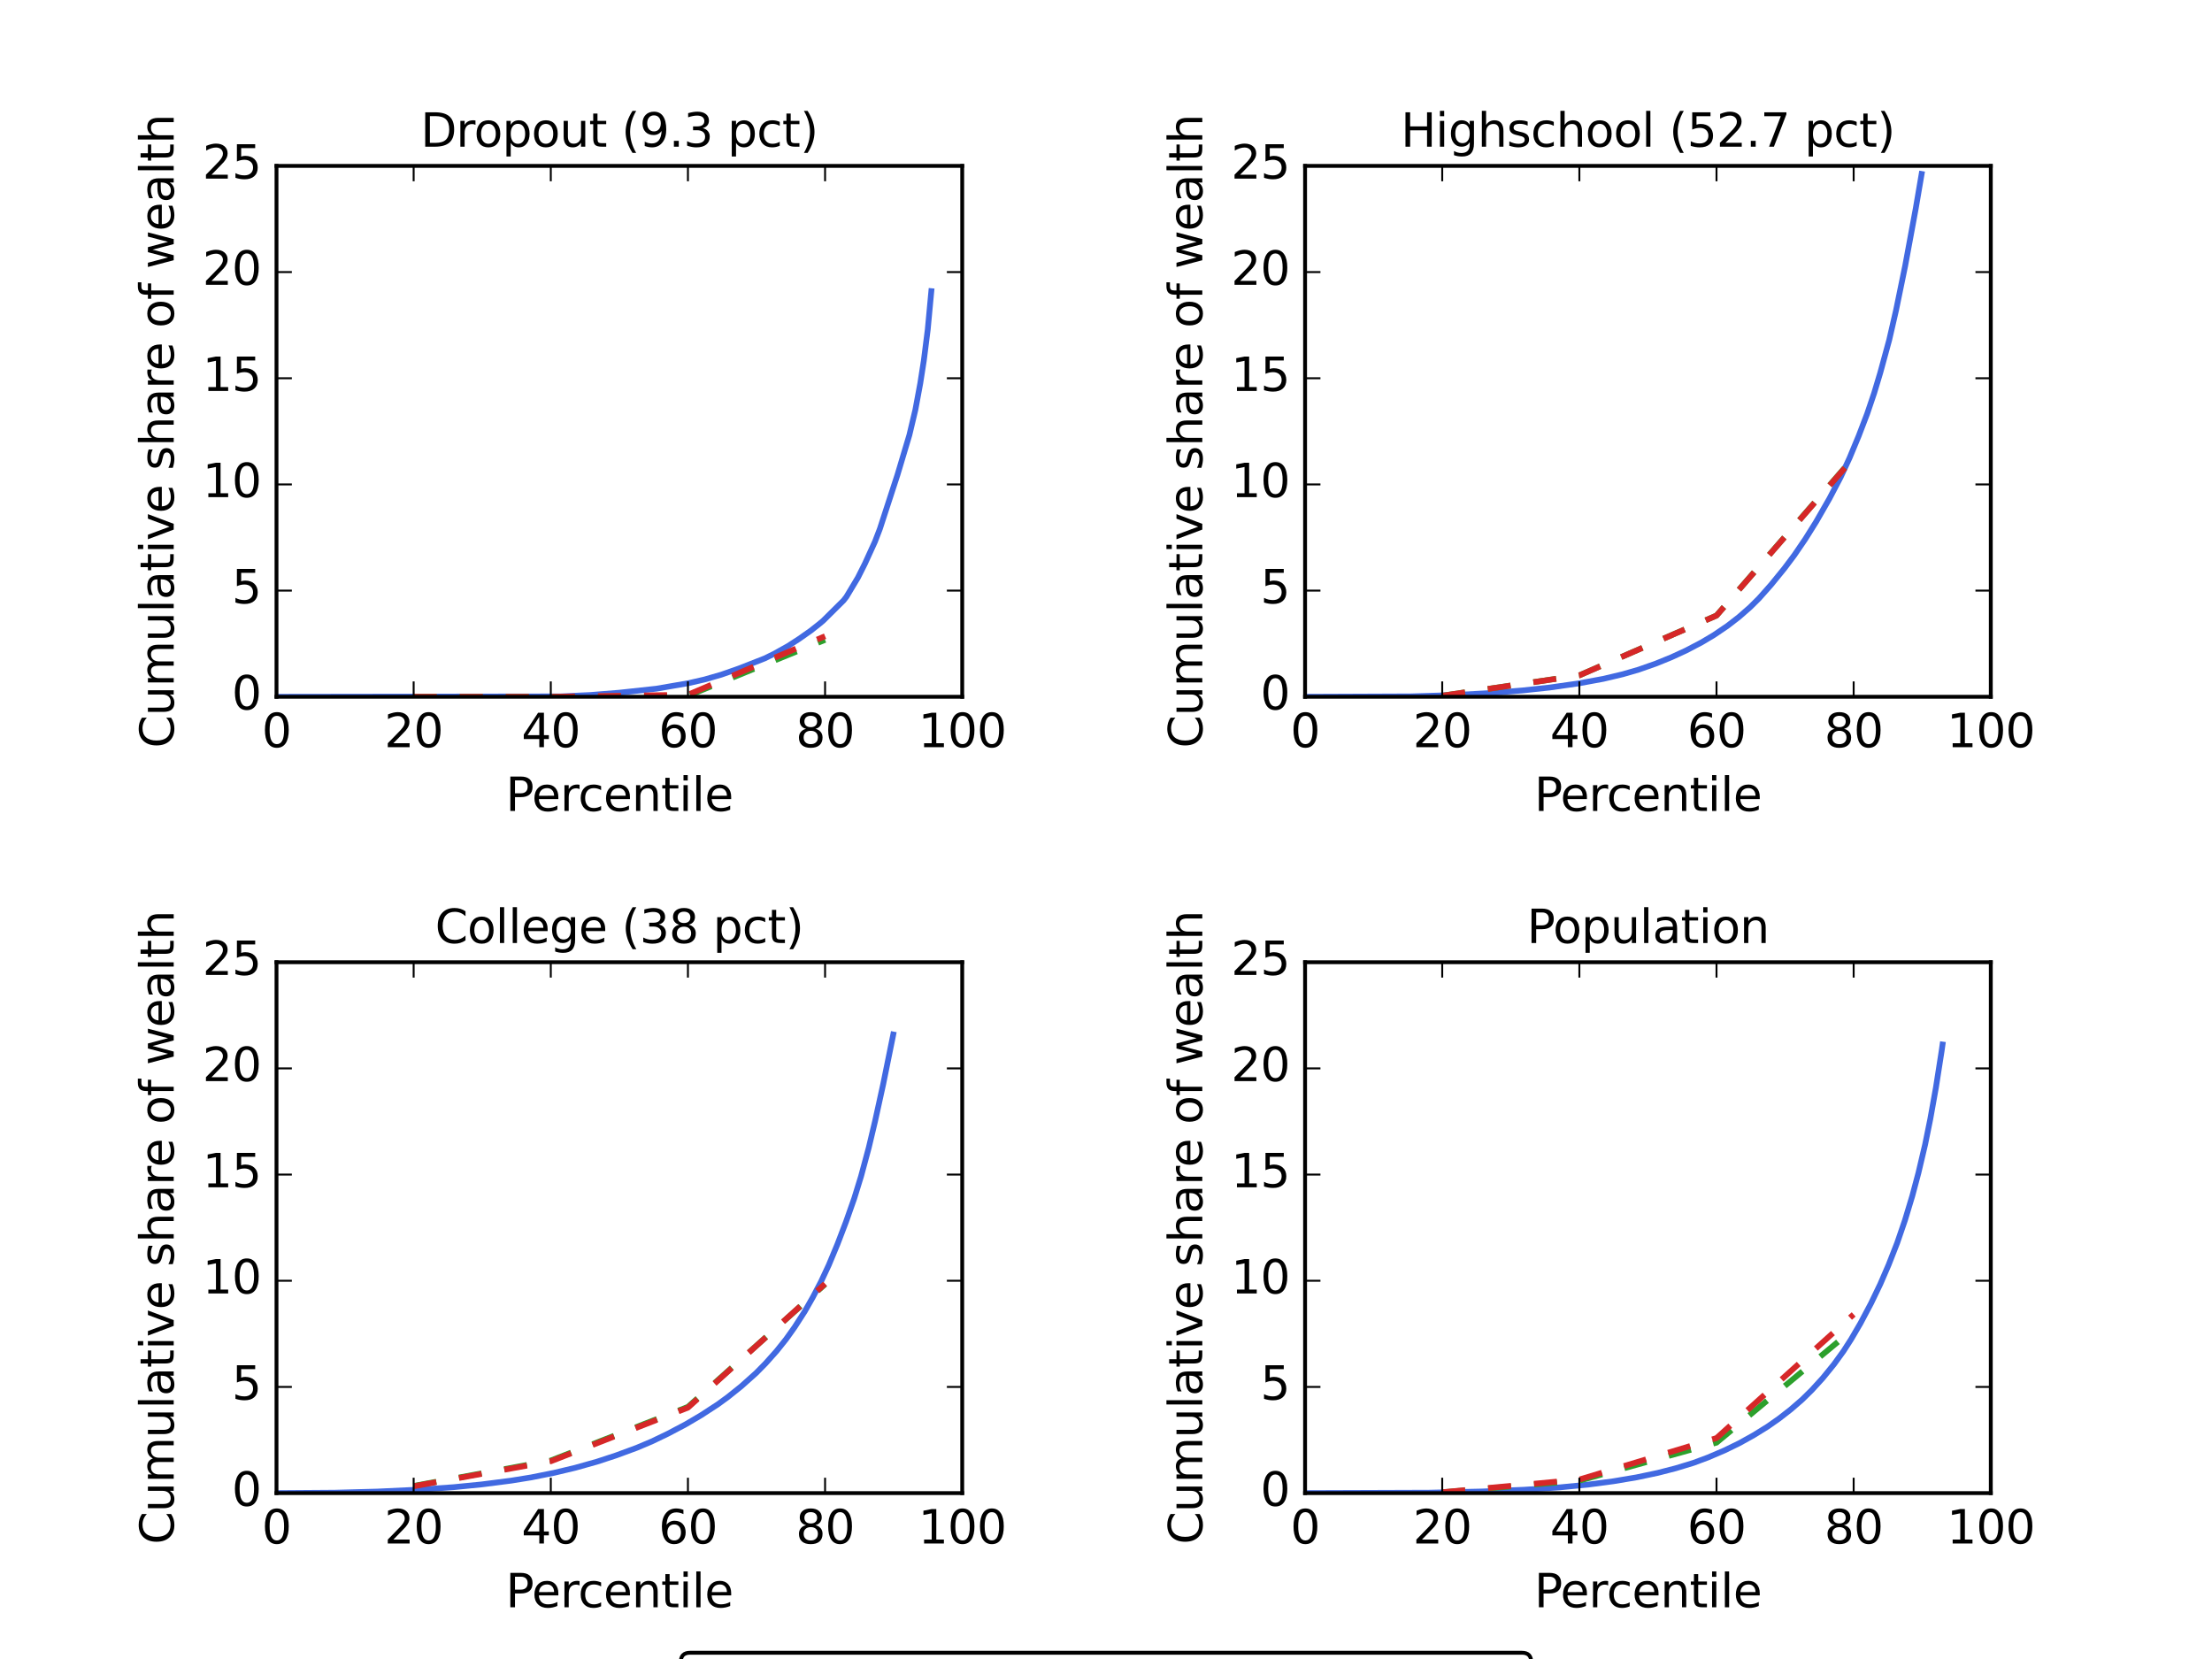 <?xml version="1.0" encoding="utf-8" standalone="no"?>
<!DOCTYPE svg PUBLIC "-//W3C//DTD SVG 1.1//EN"
  "http://www.w3.org/Graphics/SVG/1.1/DTD/svg11.dtd">
<svg height="432pt" version="1.1" viewBox="0 0 576 432" width="576pt" xmlns="http://www.w3.org/2000/svg" xmlns:xlink="http://www.w3.org/1999/xlink">
 <defs>
  <style type="text/css">*{stroke-linecap:butt;stroke-linejoin:round;}</style>
 </defs>
 <g id="figure_1">
  <g id="patch_1">
   <path d="M 0 432 
L 576 432 
L 576 0 
L 0 0 
z
" style="fill:#ffffff;"/>
  </g>
  <g id="axes_1">
   <g id="patch_2">
    <path d="M 72 181.44 
L 250.56 181.44 
L 250.56 43.2 
L 72 43.2 
z
" style="fill:#ffffff;"/>
   </g>
   <g id="line2d_1">
    <path clip-path="url(#p3778ca25c5)" d="M 73.127 181.44 
L 145.964 181.337 
L 153.766 180.976 
L 161.256 180.38 
L 170.915 179.336 
L 179.327 177.882 
L 183.447 176.942 
L 187.818 175.683 
L 192.436 174.068 
L 199.113 171.454 
L 201.555 170.257 
L 205.233 168.206 
L 208.087 166.359 
L 211.091 164.246 
L 213.183 162.603 
L 214.319 161.66 
L 219.675 156.35 
L 220.405 155.404 
L 223.392 150.422 
L 225.223 146.776 
L 227.84 141.043 
L 229.117 137.715 
L 233.697 123.659 
L 236.795 113.302 
L 238.363 106.702 
L 239.633 99.844 
L 240.558 93.921 
L 241.586 85.783 
L 242.518 75.812 
L 242.518 75.812 
" style="fill:none;stroke:#4169e1;stroke-linecap:square;stroke-width:1.5;"/>
   </g>
   <g id="line2d_2">
    <path clip-path="url(#p3778ca25c5)" d="M 107.712 181.44 
L 143.424 181.44 
L 179.136 181.181 
L 214.848 166.618 
" style="fill:none;stroke:#2ca02c;stroke-dasharray:6,6;stroke-dashoffset:0;stroke-width:1.5;"/>
   </g>
   <g id="line2d_3">
    <path clip-path="url(#p3778ca25c5)" d="M 107.712 181.44 
L 143.424 181.44 
L 179.136 180.914 
L 214.848 165.661 
" style="fill:none;stroke:#d62728;stroke-dasharray:6,6;stroke-dashoffset:0;stroke-width:1.5;"/>
   </g>
   <g id="patch_3">
    <path d="M 72 181.44 
L 72 43.2 
" style="fill:none;stroke:#000000;stroke-linecap:square;stroke-linejoin:miter;"/>
   </g>
   <g id="patch_4">
    <path d="M 250.56 181.44 
L 250.56 43.2 
" style="fill:none;stroke:#000000;stroke-linecap:square;stroke-linejoin:miter;"/>
   </g>
   <g id="patch_5">
    <path d="M 72 181.44 
L 250.56 181.44 
" style="fill:none;stroke:#000000;stroke-linecap:square;stroke-linejoin:miter;"/>
   </g>
   <g id="patch_6">
    <path d="M 72 43.2 
L 250.56 43.2 
" style="fill:none;stroke:#000000;stroke-linecap:square;stroke-linejoin:miter;"/>
   </g>
   <g id="matplotlib.axis_1">
    <g id="xtick_1">
     <g id="line2d_4">
      <defs>
       <path d="M 0 0 
L 0 -4 
" id="mba13361da2" style="stroke:#000000;stroke-width:0.5;"/>
      </defs>
      <g>
       <use style="stroke:#000000;stroke-width:0.5;" x="72" xlink:href="#mba13361da2" y="181.44"/>
      </g>
     </g>
     <g id="line2d_5">
      <defs>
       <path d="M 0 0 
L 0 4 
" id="me374e7fed0" style="stroke:#000000;stroke-width:0.5;"/>
      </defs>
      <g>
       <use style="stroke:#000000;stroke-width:0.5;" x="72" xlink:href="#me374e7fed0" y="43.2"/>
      </g>
     </g>
     <g id="text_1">
      <!-- 0 -->
      <g transform="translate(68.183 194.558)scale(0.12 -0.12)">
       <defs>
        <path d="M 2034 4250 
Q 1547 4250 1301 3770 
Q 1056 3291 1056 2328 
Q 1056 1369 1301 889 
Q 1547 409 2034 409 
Q 2525 409 2770 889 
Q 3016 1369 3016 2328 
Q 3016 3291 2770 3770 
Q 2525 4250 2034 4250 
z
M 2034 4750 
Q 2819 4750 3233 4129 
Q 3647 3509 3647 2328 
Q 3647 1150 3233 529 
Q 2819 -91 2034 -91 
Q 1250 -91 836 529 
Q 422 1150 422 2328 
Q 422 3509 836 4129 
Q 1250 4750 2034 4750 
z
" id="DejaVuSans-30" transform="scale(0.016)"/>
       </defs>
       <use xlink:href="#DejaVuSans-30"/>
      </g>
     </g>
    </g>
    <g id="xtick_2">
     <g id="line2d_6">
      <g>
       <use style="stroke:#000000;stroke-width:0.5;" x="107.712" xlink:href="#mba13361da2" y="181.44"/>
      </g>
     </g>
     <g id="line2d_7">
      <g>
       <use style="stroke:#000000;stroke-width:0.5;" x="107.712" xlink:href="#me374e7fed0" y="43.2"/>
      </g>
     </g>
     <g id="text_2">
      <!-- 20 -->
      <g transform="translate(100.077 194.558)scale(0.12 -0.12)">
       <defs>
        <path d="M 1228 531 
L 3431 531 
L 3431 0 
L 469 0 
L 469 531 
Q 828 903 1448 1529 
Q 2069 2156 2228 2338 
Q 2531 2678 2651 2914 
Q 2772 3150 2772 3378 
Q 2772 3750 2511 3984 
Q 2250 4219 1831 4219 
Q 1534 4219 1204 4116 
Q 875 4013 500 3803 
L 500 4441 
Q 881 4594 1212 4672 
Q 1544 4750 1819 4750 
Q 2544 4750 2975 4387 
Q 3406 4025 3406 3419 
Q 3406 3131 3298 2873 
Q 3191 2616 2906 2266 
Q 2828 2175 2409 1742 
Q 1991 1309 1228 531 
z
" id="DejaVuSans-32" transform="scale(0.016)"/>
       </defs>
       <use xlink:href="#DejaVuSans-32"/>
       <use x="63.623" xlink:href="#DejaVuSans-30"/>
      </g>
     </g>
    </g>
    <g id="xtick_3">
     <g id="line2d_8">
      <g>
       <use style="stroke:#000000;stroke-width:0.5;" x="143.424" xlink:href="#mba13361da2" y="181.44"/>
      </g>
     </g>
     <g id="line2d_9">
      <g>
       <use style="stroke:#000000;stroke-width:0.5;" x="143.424" xlink:href="#me374e7fed0" y="43.2"/>
      </g>
     </g>
     <g id="text_3">
      <!-- 40 -->
      <g transform="translate(135.789 194.558)scale(0.12 -0.12)">
       <defs>
        <path d="M 2419 4116 
L 825 1625 
L 2419 1625 
L 2419 4116 
z
M 2253 4666 
L 3047 4666 
L 3047 1625 
L 3713 1625 
L 3713 1100 
L 3047 1100 
L 3047 0 
L 2419 0 
L 2419 1100 
L 313 1100 
L 313 1709 
L 2253 4666 
z
" id="DejaVuSans-34" transform="scale(0.016)"/>
       </defs>
       <use xlink:href="#DejaVuSans-34"/>
       <use x="63.623" xlink:href="#DejaVuSans-30"/>
      </g>
     </g>
    </g>
    <g id="xtick_4">
     <g id="line2d_10">
      <g>
       <use style="stroke:#000000;stroke-width:0.5;" x="179.136" xlink:href="#mba13361da2" y="181.44"/>
      </g>
     </g>
     <g id="line2d_11">
      <g>
       <use style="stroke:#000000;stroke-width:0.5;" x="179.136" xlink:href="#me374e7fed0" y="43.2"/>
      </g>
     </g>
     <g id="text_4">
      <!-- 60 -->
      <g transform="translate(171.501 194.558)scale(0.12 -0.12)">
       <defs>
        <path d="M 2113 2584 
Q 1688 2584 1439 2293 
Q 1191 2003 1191 1497 
Q 1191 994 1439 701 
Q 1688 409 2113 409 
Q 2538 409 2786 701 
Q 3034 994 3034 1497 
Q 3034 2003 2786 2293 
Q 2538 2584 2113 2584 
z
M 3366 4563 
L 3366 3988 
Q 3128 4100 2886 4159 
Q 2644 4219 2406 4219 
Q 1781 4219 1451 3797 
Q 1122 3375 1075 2522 
Q 1259 2794 1537 2939 
Q 1816 3084 2150 3084 
Q 2853 3084 3261 2657 
Q 3669 2231 3669 1497 
Q 3669 778 3244 343 
Q 2819 -91 2113 -91 
Q 1303 -91 875 529 
Q 447 1150 447 2328 
Q 447 3434 972 4092 
Q 1497 4750 2381 4750 
Q 2619 4750 2861 4703 
Q 3103 4656 3366 4563 
z
" id="DejaVuSans-36" transform="scale(0.016)"/>
       </defs>
       <use xlink:href="#DejaVuSans-36"/>
       <use x="63.623" xlink:href="#DejaVuSans-30"/>
      </g>
     </g>
    </g>
    <g id="xtick_5">
     <g id="line2d_12">
      <g>
       <use style="stroke:#000000;stroke-width:0.5;" x="214.848" xlink:href="#mba13361da2" y="181.44"/>
      </g>
     </g>
     <g id="line2d_13">
      <g>
       <use style="stroke:#000000;stroke-width:0.5;" x="214.848" xlink:href="#me374e7fed0" y="43.2"/>
      </g>
     </g>
     <g id="text_5">
      <!-- 80 -->
      <g transform="translate(207.213 194.558)scale(0.12 -0.12)">
       <defs>
        <path d="M 2034 2216 
Q 1584 2216 1326 1975 
Q 1069 1734 1069 1313 
Q 1069 891 1326 650 
Q 1584 409 2034 409 
Q 2484 409 2743 651 
Q 3003 894 3003 1313 
Q 3003 1734 2745 1975 
Q 2488 2216 2034 2216 
z
M 1403 2484 
Q 997 2584 770 2862 
Q 544 3141 544 3541 
Q 544 4100 942 4425 
Q 1341 4750 2034 4750 
Q 2731 4750 3128 4425 
Q 3525 4100 3525 3541 
Q 3525 3141 3298 2862 
Q 3072 2584 2669 2484 
Q 3125 2378 3379 2068 
Q 3634 1759 3634 1313 
Q 3634 634 3220 271 
Q 2806 -91 2034 -91 
Q 1263 -91 848 271 
Q 434 634 434 1313 
Q 434 1759 690 2068 
Q 947 2378 1403 2484 
z
M 1172 3481 
Q 1172 3119 1398 2916 
Q 1625 2713 2034 2713 
Q 2441 2713 2670 2916 
Q 2900 3119 2900 3481 
Q 2900 3844 2670 4047 
Q 2441 4250 2034 4250 
Q 1625 4250 1398 4047 
Q 1172 3844 1172 3481 
z
" id="DejaVuSans-38" transform="scale(0.016)"/>
       </defs>
       <use xlink:href="#DejaVuSans-38"/>
       <use x="63.623" xlink:href="#DejaVuSans-30"/>
      </g>
     </g>
    </g>
    <g id="xtick_6">
     <g id="line2d_14">
      <g>
       <use style="stroke:#000000;stroke-width:0.5;" x="250.56" xlink:href="#mba13361da2" y="181.44"/>
      </g>
     </g>
     <g id="line2d_15">
      <g>
       <use style="stroke:#000000;stroke-width:0.5;" x="250.56" xlink:href="#me374e7fed0" y="43.2"/>
      </g>
     </g>
     <g id="text_6">
      <!-- 100 -->
      <g transform="translate(239.107 194.558)scale(0.12 -0.12)">
       <defs>
        <path d="M 794 531 
L 1825 531 
L 1825 4091 
L 703 3866 
L 703 4441 
L 1819 4666 
L 2450 4666 
L 2450 531 
L 3481 531 
L 3481 0 
L 794 0 
L 794 531 
z
" id="DejaVuSans-31" transform="scale(0.016)"/>
       </defs>
       <use xlink:href="#DejaVuSans-31"/>
       <use x="63.623" xlink:href="#DejaVuSans-30"/>
       <use x="127.246" xlink:href="#DejaVuSans-30"/>
      </g>
     </g>
    </g>
    <g id="text_7">
     <!-- Percentile -->
     <g transform="translate(131.685 211.172)scale(0.12 -0.12)">
      <defs>
       <path d="M 1259 4147 
L 1259 2394 
L 2053 2394 
Q 2494 2394 2734 2622 
Q 2975 2850 2975 3272 
Q 2975 3691 2734 3919 
Q 2494 4147 2053 4147 
L 1259 4147 
z
M 628 4666 
L 2053 4666 
Q 2838 4666 3239 4311 
Q 3641 3956 3641 3272 
Q 3641 2581 3239 2228 
Q 2838 1875 2053 1875 
L 1259 1875 
L 1259 0 
L 628 0 
L 628 4666 
z
" id="DejaVuSans-50" transform="scale(0.016)"/>
       <path d="M 3597 1894 
L 3597 1613 
L 953 1613 
Q 991 1019 1311 708 
Q 1631 397 2203 397 
Q 2534 397 2845 478 
Q 3156 559 3463 722 
L 3463 178 
Q 3153 47 2828 -22 
Q 2503 -91 2169 -91 
Q 1331 -91 842 396 
Q 353 884 353 1716 
Q 353 2575 817 3079 
Q 1281 3584 2069 3584 
Q 2775 3584 3186 3129 
Q 3597 2675 3597 1894 
z
M 3022 2063 
Q 3016 2534 2758 2815 
Q 2500 3097 2075 3097 
Q 1594 3097 1305 2825 
Q 1016 2553 972 2059 
L 3022 2063 
z
" id="DejaVuSans-65" transform="scale(0.016)"/>
       <path d="M 2631 2963 
Q 2534 3019 2420 3045 
Q 2306 3072 2169 3072 
Q 1681 3072 1420 2755 
Q 1159 2438 1159 1844 
L 1159 0 
L 581 0 
L 581 3500 
L 1159 3500 
L 1159 2956 
Q 1341 3275 1631 3429 
Q 1922 3584 2338 3584 
Q 2397 3584 2469 3576 
Q 2541 3569 2628 3553 
L 2631 2963 
z
" id="DejaVuSans-72" transform="scale(0.016)"/>
       <path d="M 3122 3366 
L 3122 2828 
Q 2878 2963 2633 3030 
Q 2388 3097 2138 3097 
Q 1578 3097 1268 2742 
Q 959 2388 959 1747 
Q 959 1106 1268 751 
Q 1578 397 2138 397 
Q 2388 397 2633 464 
Q 2878 531 3122 666 
L 3122 134 
Q 2881 22 2623 -34 
Q 2366 -91 2075 -91 
Q 1284 -91 818 406 
Q 353 903 353 1747 
Q 353 2603 823 3093 
Q 1294 3584 2113 3584 
Q 2378 3584 2631 3529 
Q 2884 3475 3122 3366 
z
" id="DejaVuSans-63" transform="scale(0.016)"/>
       <path d="M 3513 2113 
L 3513 0 
L 2938 0 
L 2938 2094 
Q 2938 2591 2744 2837 
Q 2550 3084 2163 3084 
Q 1697 3084 1428 2787 
Q 1159 2491 1159 1978 
L 1159 0 
L 581 0 
L 581 3500 
L 1159 3500 
L 1159 2956 
Q 1366 3272 1645 3428 
Q 1925 3584 2291 3584 
Q 2894 3584 3203 3211 
Q 3513 2838 3513 2113 
z
" id="DejaVuSans-6e" transform="scale(0.016)"/>
       <path d="M 1172 4494 
L 1172 3500 
L 2356 3500 
L 2356 3053 
L 1172 3053 
L 1172 1153 
Q 1172 725 1289 603 
Q 1406 481 1766 481 
L 2356 481 
L 2356 0 
L 1766 0 
Q 1100 0 847 248 
Q 594 497 594 1153 
L 594 3053 
L 172 3053 
L 172 3500 
L 594 3500 
L 594 4494 
L 1172 4494 
z
" id="DejaVuSans-74" transform="scale(0.016)"/>
       <path d="M 603 3500 
L 1178 3500 
L 1178 0 
L 603 0 
L 603 3500 
z
M 603 4863 
L 1178 4863 
L 1178 4134 
L 603 4134 
L 603 4863 
z
" id="DejaVuSans-69" transform="scale(0.016)"/>
       <path d="M 603 4863 
L 1178 4863 
L 1178 0 
L 603 0 
L 603 4863 
z
" id="DejaVuSans-6c" transform="scale(0.016)"/>
      </defs>
      <use xlink:href="#DejaVuSans-50"/>
      <use x="56.678" xlink:href="#DejaVuSans-65"/>
      <use x="118.201" xlink:href="#DejaVuSans-72"/>
      <use x="157.064" xlink:href="#DejaVuSans-63"/>
      <use x="212.045" xlink:href="#DejaVuSans-65"/>
      <use x="273.568" xlink:href="#DejaVuSans-6e"/>
      <use x="336.947" xlink:href="#DejaVuSans-74"/>
      <use x="376.156" xlink:href="#DejaVuSans-69"/>
      <use x="403.939" xlink:href="#DejaVuSans-6c"/>
      <use x="431.723" xlink:href="#DejaVuSans-65"/>
     </g>
    </g>
   </g>
   <g id="matplotlib.axis_2">
    <g id="ytick_1">
     <g id="line2d_16">
      <defs>
       <path d="M 0 0 
L 4 0 
" id="mc104ec63d3" style="stroke:#000000;stroke-width:0.5;"/>
      </defs>
      <g>
       <use style="stroke:#000000;stroke-width:0.5;" x="72" xlink:href="#mc104ec63d3" y="181.44"/>
      </g>
     </g>
     <g id="line2d_17">
      <defs>
       <path d="M 0 0 
L -4 0 
" id="mfdef4fd4dd" style="stroke:#000000;stroke-width:0.5;"/>
      </defs>
      <g>
       <use style="stroke:#000000;stroke-width:0.5;" x="250.56" xlink:href="#mfdef4fd4dd" y="181.44"/>
      </g>
     </g>
     <g id="text_8">
      <!-- 0 -->
      <g transform="translate(60.365 184.751)scale(0.12 -0.12)">
       <use xlink:href="#DejaVuSans-30"/>
      </g>
     </g>
    </g>
    <g id="ytick_2">
     <g id="line2d_18">
      <g>
       <use style="stroke:#000000;stroke-width:0.5;" x="72" xlink:href="#mc104ec63d3" y="153.792"/>
      </g>
     </g>
     <g id="line2d_19">
      <g>
       <use style="stroke:#000000;stroke-width:0.5;" x="250.56" xlink:href="#mfdef4fd4dd" y="153.792"/>
      </g>
     </g>
     <g id="text_9">
      <!-- 5 -->
      <g transform="translate(60.365 157.103)scale(0.12 -0.12)">
       <defs>
        <path d="M 691 4666 
L 3169 4666 
L 3169 4134 
L 1269 4134 
L 1269 2991 
Q 1406 3038 1543 3061 
Q 1681 3084 1819 3084 
Q 2600 3084 3056 2656 
Q 3513 2228 3513 1497 
Q 3513 744 3044 326 
Q 2575 -91 1722 -91 
Q 1428 -91 1123 -41 
Q 819 9 494 109 
L 494 744 
Q 775 591 1075 516 
Q 1375 441 1709 441 
Q 2250 441 2565 725 
Q 2881 1009 2881 1497 
Q 2881 1984 2565 2268 
Q 2250 2553 1709 2553 
Q 1456 2553 1204 2497 
Q 953 2441 691 2322 
L 691 4666 
z
" id="DejaVuSans-35" transform="scale(0.016)"/>
       </defs>
       <use xlink:href="#DejaVuSans-35"/>
      </g>
     </g>
    </g>
    <g id="ytick_3">
     <g id="line2d_20">
      <g>
       <use style="stroke:#000000;stroke-width:0.5;" x="72" xlink:href="#mc104ec63d3" y="126.144"/>
      </g>
     </g>
     <g id="line2d_21">
      <g>
       <use style="stroke:#000000;stroke-width:0.5;" x="250.56" xlink:href="#mfdef4fd4dd" y="126.144"/>
      </g>
     </g>
     <g id="text_10">
      <!-- 10 -->
      <g transform="translate(52.73 129.455)scale(0.12 -0.12)">
       <use xlink:href="#DejaVuSans-31"/>
       <use x="63.623" xlink:href="#DejaVuSans-30"/>
      </g>
     </g>
    </g>
    <g id="ytick_4">
     <g id="line2d_22">
      <g>
       <use style="stroke:#000000;stroke-width:0.5;" x="72" xlink:href="#mc104ec63d3" y="98.496"/>
      </g>
     </g>
     <g id="line2d_23">
      <g>
       <use style="stroke:#000000;stroke-width:0.5;" x="250.56" xlink:href="#mfdef4fd4dd" y="98.496"/>
      </g>
     </g>
     <g id="text_11">
      <!-- 15 -->
      <g transform="translate(52.73 101.807)scale(0.12 -0.12)">
       <use xlink:href="#DejaVuSans-31"/>
       <use x="63.623" xlink:href="#DejaVuSans-35"/>
      </g>
     </g>
    </g>
    <g id="ytick_5">
     <g id="line2d_24">
      <g>
       <use style="stroke:#000000;stroke-width:0.5;" x="72" xlink:href="#mc104ec63d3" y="70.848"/>
      </g>
     </g>
     <g id="line2d_25">
      <g>
       <use style="stroke:#000000;stroke-width:0.5;" x="250.56" xlink:href="#mfdef4fd4dd" y="70.848"/>
      </g>
     </g>
     <g id="text_12">
      <!-- 20 -->
      <g transform="translate(52.73 74.159)scale(0.12 -0.12)">
       <use xlink:href="#DejaVuSans-32"/>
       <use x="63.623" xlink:href="#DejaVuSans-30"/>
      </g>
     </g>
    </g>
    <g id="ytick_6">
     <g id="line2d_26">
      <g>
       <use style="stroke:#000000;stroke-width:0.5;" x="72" xlink:href="#mc104ec63d3" y="43.2"/>
      </g>
     </g>
     <g id="line2d_27">
      <g>
       <use style="stroke:#000000;stroke-width:0.5;" x="250.56" xlink:href="#mfdef4fd4dd" y="43.2"/>
      </g>
     </g>
     <g id="text_13">
      <!-- 25 -->
      <g transform="translate(52.73 46.511)scale(0.12 -0.12)">
       <use xlink:href="#DejaVuSans-32"/>
       <use x="63.623" xlink:href="#DejaVuSans-35"/>
      </g>
     </g>
    </g>
    <g id="text_14">
     <!-- Cumulative share of wealth -->
     <g transform="translate(45.234 194.795)rotate(-90)scale(0.12 -0.12)">
      <defs>
       <path d="M 4122 4306 
L 4122 3641 
Q 3803 3938 3442 4084 
Q 3081 4231 2675 4231 
Q 1875 4231 1450 3742 
Q 1025 3253 1025 2328 
Q 1025 1406 1450 917 
Q 1875 428 2675 428 
Q 3081 428 3442 575 
Q 3803 722 4122 1019 
L 4122 359 
Q 3791 134 3420 21 
Q 3050 -91 2638 -91 
Q 1578 -91 968 557 
Q 359 1206 359 2328 
Q 359 3453 968 4101 
Q 1578 4750 2638 4750 
Q 3056 4750 3426 4639 
Q 3797 4528 4122 4306 
z
" id="DejaVuSans-43" transform="scale(0.016)"/>
       <path d="M 544 1381 
L 544 3500 
L 1119 3500 
L 1119 1403 
Q 1119 906 1312 657 
Q 1506 409 1894 409 
Q 2359 409 2629 706 
Q 2900 1003 2900 1516 
L 2900 3500 
L 3475 3500 
L 3475 0 
L 2900 0 
L 2900 538 
Q 2691 219 2414 64 
Q 2138 -91 1772 -91 
Q 1169 -91 856 284 
Q 544 659 544 1381 
z
M 1991 3584 
L 1991 3584 
z
" id="DejaVuSans-75" transform="scale(0.016)"/>
       <path d="M 3328 2828 
Q 3544 3216 3844 3400 
Q 4144 3584 4550 3584 
Q 5097 3584 5394 3201 
Q 5691 2819 5691 2113 
L 5691 0 
L 5113 0 
L 5113 2094 
Q 5113 2597 4934 2840 
Q 4756 3084 4391 3084 
Q 3944 3084 3684 2787 
Q 3425 2491 3425 1978 
L 3425 0 
L 2847 0 
L 2847 2094 
Q 2847 2600 2669 2842 
Q 2491 3084 2119 3084 
Q 1678 3084 1418 2786 
Q 1159 2488 1159 1978 
L 1159 0 
L 581 0 
L 581 3500 
L 1159 3500 
L 1159 2956 
Q 1356 3278 1631 3431 
Q 1906 3584 2284 3584 
Q 2666 3584 2933 3390 
Q 3200 3197 3328 2828 
z
" id="DejaVuSans-6d" transform="scale(0.016)"/>
       <path d="M 2194 1759 
Q 1497 1759 1228 1600 
Q 959 1441 959 1056 
Q 959 750 1161 570 
Q 1363 391 1709 391 
Q 2188 391 2477 730 
Q 2766 1069 2766 1631 
L 2766 1759 
L 2194 1759 
z
M 3341 1997 
L 3341 0 
L 2766 0 
L 2766 531 
Q 2569 213 2275 61 
Q 1981 -91 1556 -91 
Q 1019 -91 701 211 
Q 384 513 384 1019 
Q 384 1609 779 1909 
Q 1175 2209 1959 2209 
L 2766 2209 
L 2766 2266 
Q 2766 2663 2505 2880 
Q 2244 3097 1772 3097 
Q 1472 3097 1187 3025 
Q 903 2953 641 2809 
L 641 3341 
Q 956 3463 1253 3523 
Q 1550 3584 1831 3584 
Q 2591 3584 2966 3190 
Q 3341 2797 3341 1997 
z
" id="DejaVuSans-61" transform="scale(0.016)"/>
       <path d="M 191 3500 
L 800 3500 
L 1894 563 
L 2988 3500 
L 3597 3500 
L 2284 0 
L 1503 0 
L 191 3500 
z
" id="DejaVuSans-76" transform="scale(0.016)"/>
       <path id="DejaVuSans-20" transform="scale(0.016)"/>
       <path d="M 2834 3397 
L 2834 2853 
Q 2591 2978 2328 3040 
Q 2066 3103 1784 3103 
Q 1356 3103 1142 2972 
Q 928 2841 928 2578 
Q 928 2378 1081 2264 
Q 1234 2150 1697 2047 
L 1894 2003 
Q 2506 1872 2764 1633 
Q 3022 1394 3022 966 
Q 3022 478 2636 193 
Q 2250 -91 1575 -91 
Q 1294 -91 989 -36 
Q 684 19 347 128 
L 347 722 
Q 666 556 975 473 
Q 1284 391 1588 391 
Q 1994 391 2212 530 
Q 2431 669 2431 922 
Q 2431 1156 2273 1281 
Q 2116 1406 1581 1522 
L 1381 1569 
Q 847 1681 609 1914 
Q 372 2147 372 2553 
Q 372 3047 722 3315 
Q 1072 3584 1716 3584 
Q 2034 3584 2315 3537 
Q 2597 3491 2834 3397 
z
" id="DejaVuSans-73" transform="scale(0.016)"/>
       <path d="M 3513 2113 
L 3513 0 
L 2938 0 
L 2938 2094 
Q 2938 2591 2744 2837 
Q 2550 3084 2163 3084 
Q 1697 3084 1428 2787 
Q 1159 2491 1159 1978 
L 1159 0 
L 581 0 
L 581 4863 
L 1159 4863 
L 1159 2956 
Q 1366 3272 1645 3428 
Q 1925 3584 2291 3584 
Q 2894 3584 3203 3211 
Q 3513 2838 3513 2113 
z
" id="DejaVuSans-68" transform="scale(0.016)"/>
       <path d="M 1959 3097 
Q 1497 3097 1228 2736 
Q 959 2375 959 1747 
Q 959 1119 1226 758 
Q 1494 397 1959 397 
Q 2419 397 2687 759 
Q 2956 1122 2956 1747 
Q 2956 2369 2687 2733 
Q 2419 3097 1959 3097 
z
M 1959 3584 
Q 2709 3584 3137 3096 
Q 3566 2609 3566 1747 
Q 3566 888 3137 398 
Q 2709 -91 1959 -91 
Q 1206 -91 779 398 
Q 353 888 353 1747 
Q 353 2609 779 3096 
Q 1206 3584 1959 3584 
z
" id="DejaVuSans-6f" transform="scale(0.016)"/>
       <path d="M 2375 4863 
L 2375 4384 
L 1825 4384 
Q 1516 4384 1395 4259 
Q 1275 4134 1275 3809 
L 1275 3500 
L 2222 3500 
L 2222 3053 
L 1275 3053 
L 1275 0 
L 697 0 
L 697 3053 
L 147 3053 
L 147 3500 
L 697 3500 
L 697 3744 
Q 697 4328 969 4595 
Q 1241 4863 1831 4863 
L 2375 4863 
z
" id="DejaVuSans-66" transform="scale(0.016)"/>
       <path d="M 269 3500 
L 844 3500 
L 1563 769 
L 2278 3500 
L 2956 3500 
L 3675 769 
L 4391 3500 
L 4966 3500 
L 4050 0 
L 3372 0 
L 2619 2869 
L 1863 0 
L 1184 0 
L 269 3500 
z
" id="DejaVuSans-77" transform="scale(0.016)"/>
      </defs>
      <use xlink:href="#DejaVuSans-43"/>
      <use x="69.824" xlink:href="#DejaVuSans-75"/>
      <use x="133.203" xlink:href="#DejaVuSans-6d"/>
      <use x="230.615" xlink:href="#DejaVuSans-75"/>
      <use x="293.994" xlink:href="#DejaVuSans-6c"/>
      <use x="321.777" xlink:href="#DejaVuSans-61"/>
      <use x="383.057" xlink:href="#DejaVuSans-74"/>
      <use x="422.266" xlink:href="#DejaVuSans-69"/>
      <use x="450.049" xlink:href="#DejaVuSans-76"/>
      <use x="509.229" xlink:href="#DejaVuSans-65"/>
      <use x="570.752" xlink:href="#DejaVuSans-20"/>
      <use x="602.539" xlink:href="#DejaVuSans-73"/>
      <use x="654.639" xlink:href="#DejaVuSans-68"/>
      <use x="718.018" xlink:href="#DejaVuSans-61"/>
      <use x="779.297" xlink:href="#DejaVuSans-72"/>
      <use x="818.16" xlink:href="#DejaVuSans-65"/>
      <use x="879.684" xlink:href="#DejaVuSans-20"/>
      <use x="911.471" xlink:href="#DejaVuSans-6f"/>
      <use x="972.652" xlink:href="#DejaVuSans-66"/>
      <use x="1007.857" xlink:href="#DejaVuSans-20"/>
      <use x="1039.645" xlink:href="#DejaVuSans-77"/>
      <use x="1121.432" xlink:href="#DejaVuSans-65"/>
      <use x="1182.955" xlink:href="#DejaVuSans-61"/>
      <use x="1244.234" xlink:href="#DejaVuSans-6c"/>
      <use x="1272.018" xlink:href="#DejaVuSans-74"/>
      <use x="1311.227" xlink:href="#DejaVuSans-68"/>
     </g>
    </g>
   </g>
   <g id="text_15">
    <!-- Dropout (9.3 pct) -->
    <g transform="translate(109.524 38.2)scale(0.12 -0.12)">
     <defs>
      <path d="M 1259 4147 
L 1259 519 
L 2022 519 
Q 2988 519 3436 956 
Q 3884 1394 3884 2338 
Q 3884 3275 3436 3711 
Q 2988 4147 2022 4147 
L 1259 4147 
z
M 628 4666 
L 1925 4666 
Q 3281 4666 3915 4102 
Q 4550 3538 4550 2338 
Q 4550 1131 3912 565 
Q 3275 0 1925 0 
L 628 0 
L 628 4666 
z
" id="DejaVuSans-44" transform="scale(0.016)"/>
      <path d="M 1159 525 
L 1159 -1331 
L 581 -1331 
L 581 3500 
L 1159 3500 
L 1159 2969 
Q 1341 3281 1617 3432 
Q 1894 3584 2278 3584 
Q 2916 3584 3314 3078 
Q 3713 2572 3713 1747 
Q 3713 922 3314 415 
Q 2916 -91 2278 -91 
Q 1894 -91 1617 61 
Q 1341 213 1159 525 
z
M 3116 1747 
Q 3116 2381 2855 2742 
Q 2594 3103 2138 3103 
Q 1681 3103 1420 2742 
Q 1159 2381 1159 1747 
Q 1159 1113 1420 752 
Q 1681 391 2138 391 
Q 2594 391 2855 752 
Q 3116 1113 3116 1747 
z
" id="DejaVuSans-70" transform="scale(0.016)"/>
      <path d="M 1984 4856 
Q 1566 4138 1362 3434 
Q 1159 2731 1159 2009 
Q 1159 1288 1364 580 
Q 1569 -128 1984 -844 
L 1484 -844 
Q 1016 -109 783 600 
Q 550 1309 550 2009 
Q 550 2706 781 3412 
Q 1013 4119 1484 4856 
L 1984 4856 
z
" id="DejaVuSans-28" transform="scale(0.016)"/>
      <path d="M 703 97 
L 703 672 
Q 941 559 1184 500 
Q 1428 441 1663 441 
Q 2288 441 2617 861 
Q 2947 1281 2994 2138 
Q 2813 1869 2534 1725 
Q 2256 1581 1919 1581 
Q 1219 1581 811 2004 
Q 403 2428 403 3163 
Q 403 3881 828 4315 
Q 1253 4750 1959 4750 
Q 2769 4750 3195 4129 
Q 3622 3509 3622 2328 
Q 3622 1225 3098 567 
Q 2575 -91 1691 -91 
Q 1453 -91 1209 -44 
Q 966 3 703 97 
z
M 1959 2075 
Q 2384 2075 2632 2365 
Q 2881 2656 2881 3163 
Q 2881 3666 2632 3958 
Q 2384 4250 1959 4250 
Q 1534 4250 1286 3958 
Q 1038 3666 1038 3163 
Q 1038 2656 1286 2365 
Q 1534 2075 1959 2075 
z
" id="DejaVuSans-39" transform="scale(0.016)"/>
      <path d="M 684 794 
L 1344 794 
L 1344 0 
L 684 0 
L 684 794 
z
" id="DejaVuSans-2e" transform="scale(0.016)"/>
      <path d="M 2597 2516 
Q 3050 2419 3304 2112 
Q 3559 1806 3559 1356 
Q 3559 666 3084 287 
Q 2609 -91 1734 -91 
Q 1441 -91 1130 -33 
Q 819 25 488 141 
L 488 750 
Q 750 597 1062 519 
Q 1375 441 1716 441 
Q 2309 441 2620 675 
Q 2931 909 2931 1356 
Q 2931 1769 2642 2001 
Q 2353 2234 1838 2234 
L 1294 2234 
L 1294 2753 
L 1863 2753 
Q 2328 2753 2575 2939 
Q 2822 3125 2822 3475 
Q 2822 3834 2567 4026 
Q 2313 4219 1838 4219 
Q 1578 4219 1281 4162 
Q 984 4106 628 3988 
L 628 4550 
Q 988 4650 1302 4700 
Q 1616 4750 1894 4750 
Q 2613 4750 3031 4423 
Q 3450 4097 3450 3541 
Q 3450 3153 3228 2886 
Q 3006 2619 2597 2516 
z
" id="DejaVuSans-33" transform="scale(0.016)"/>
      <path d="M 513 4856 
L 1013 4856 
Q 1481 4119 1714 3412 
Q 1947 2706 1947 2009 
Q 1947 1309 1714 600 
Q 1481 -109 1013 -844 
L 513 -844 
Q 928 -128 1133 580 
Q 1338 1288 1338 2009 
Q 1338 2731 1133 3434 
Q 928 4138 513 4856 
z
" id="DejaVuSans-29" transform="scale(0.016)"/>
     </defs>
     <use xlink:href="#DejaVuSans-44"/>
     <use x="77.002" xlink:href="#DejaVuSans-72"/>
     <use x="115.865" xlink:href="#DejaVuSans-6f"/>
     <use x="177.047" xlink:href="#DejaVuSans-70"/>
     <use x="240.523" xlink:href="#DejaVuSans-6f"/>
     <use x="301.705" xlink:href="#DejaVuSans-75"/>
     <use x="365.084" xlink:href="#DejaVuSans-74"/>
     <use x="404.293" xlink:href="#DejaVuSans-20"/>
     <use x="436.08" xlink:href="#DejaVuSans-28"/>
     <use x="475.094" xlink:href="#DejaVuSans-39"/>
     <use x="538.717" xlink:href="#DejaVuSans-2e"/>
     <use x="570.504" xlink:href="#DejaVuSans-33"/>
     <use x="634.127" xlink:href="#DejaVuSans-20"/>
     <use x="665.914" xlink:href="#DejaVuSans-70"/>
     <use x="729.391" xlink:href="#DejaVuSans-63"/>
     <use x="784.371" xlink:href="#DejaVuSans-74"/>
     <use x="823.58" xlink:href="#DejaVuSans-29"/>
    </g>
   </g>
  </g>
  <g id="axes_2">
   <g id="patch_7">
    <path d="M 339.84 181.44 
L 518.4 181.44 
L 518.4 43.2 
L 339.84 43.2 
z
" style="fill:#ffffff;"/>
   </g>
   <g id="line2d_28">
    <path clip-path="url(#pd55f2db6b7)" d="M 339.987 181.44 
L 367.439 181.33 
L 378.064 181.011 
L 387.868 180.484 
L 396.5 179.783 
L 403.596 179.023 
L 411.1 177.951 
L 417.474 176.774 
L 422.561 175.572 
L 426.7 174.371 
L 431.227 172.78 
L 435.213 171.158 
L 439.044 169.395 
L 443.1 167.269 
L 446.276 165.38 
L 449.889 162.927 
L 452.856 160.628 
L 455.742 158.101 
L 458.045 155.812 
L 461.187 152.267 
L 464.642 148.024 
L 467.234 144.568 
L 470.094 140.371 
L 472.909 135.875 
L 476.36 129.86 
L 479.322 124.208 
L 481.622 119.239 
L 483.986 113.55 
L 486.199 107.763 
L 488.033 102.343 
L 489.608 97.101 
L 491.948 88.526 
L 493.725 80.804 
L 496.102 69.229 
L 498.848 54.348 
L 500.39 45.306 
L 500.39 45.306 
" style="fill:none;stroke:#4169e1;stroke-linecap:square;stroke-width:1.5;"/>
   </g>
   <g id="line2d_29">
    <path clip-path="url(#pd55f2db6b7)" d="M 375.552 181.162 
L 411.264 175.849 
L 446.976 160.277 
L 482.688 119.115 
" style="fill:none;stroke:#2ca02c;stroke-dasharray:6,6;stroke-dashoffset:0;stroke-width:1.5;"/>
   </g>
   <g id="line2d_30">
    <path clip-path="url(#pd55f2db6b7)" d="M 375.552 181.166 
L 411.264 175.86 
L 446.976 160.296 
L 482.688 119.213 
" style="fill:none;stroke:#d62728;stroke-dasharray:6,6;stroke-dashoffset:0;stroke-width:1.5;"/>
   </g>
   <g id="patch_8">
    <path d="M 339.84 181.44 
L 339.84 43.2 
" style="fill:none;stroke:#000000;stroke-linecap:square;stroke-linejoin:miter;"/>
   </g>
   <g id="patch_9">
    <path d="M 518.4 181.44 
L 518.4 43.2 
" style="fill:none;stroke:#000000;stroke-linecap:square;stroke-linejoin:miter;"/>
   </g>
   <g id="patch_10">
    <path d="M 339.84 181.44 
L 518.4 181.44 
" style="fill:none;stroke:#000000;stroke-linecap:square;stroke-linejoin:miter;"/>
   </g>
   <g id="patch_11">
    <path d="M 339.84 43.2 
L 518.4 43.2 
" style="fill:none;stroke:#000000;stroke-linecap:square;stroke-linejoin:miter;"/>
   </g>
   <g id="matplotlib.axis_3">
    <g id="xtick_7">
     <g id="line2d_31">
      <g>
       <use style="stroke:#000000;stroke-width:0.5;" x="339.84" xlink:href="#mba13361da2" y="181.44"/>
      </g>
     </g>
     <g id="line2d_32">
      <g>
       <use style="stroke:#000000;stroke-width:0.5;" x="339.84" xlink:href="#me374e7fed0" y="43.2"/>
      </g>
     </g>
     <g id="text_16">
      <!-- 0 -->
      <g transform="translate(336.022 194.558)scale(0.12 -0.12)">
       <use xlink:href="#DejaVuSans-30"/>
      </g>
     </g>
    </g>
    <g id="xtick_8">
     <g id="line2d_33">
      <g>
       <use style="stroke:#000000;stroke-width:0.5;" x="375.552" xlink:href="#mba13361da2" y="181.44"/>
      </g>
     </g>
     <g id="line2d_34">
      <g>
       <use style="stroke:#000000;stroke-width:0.5;" x="375.552" xlink:href="#me374e7fed0" y="43.2"/>
      </g>
     </g>
     <g id="text_17">
      <!-- 20 -->
      <g transform="translate(367.917 194.558)scale(0.12 -0.12)">
       <use xlink:href="#DejaVuSans-32"/>
       <use x="63.623" xlink:href="#DejaVuSans-30"/>
      </g>
     </g>
    </g>
    <g id="xtick_9">
     <g id="line2d_35">
      <g>
       <use style="stroke:#000000;stroke-width:0.5;" x="411.264" xlink:href="#mba13361da2" y="181.44"/>
      </g>
     </g>
     <g id="line2d_36">
      <g>
       <use style="stroke:#000000;stroke-width:0.5;" x="411.264" xlink:href="#me374e7fed0" y="43.2"/>
      </g>
     </g>
     <g id="text_18">
      <!-- 40 -->
      <g transform="translate(403.629 194.558)scale(0.12 -0.12)">
       <use xlink:href="#DejaVuSans-34"/>
       <use x="63.623" xlink:href="#DejaVuSans-30"/>
      </g>
     </g>
    </g>
    <g id="xtick_10">
     <g id="line2d_37">
      <g>
       <use style="stroke:#000000;stroke-width:0.5;" x="446.976" xlink:href="#mba13361da2" y="181.44"/>
      </g>
     </g>
     <g id="line2d_38">
      <g>
       <use style="stroke:#000000;stroke-width:0.5;" x="446.976" xlink:href="#me374e7fed0" y="43.2"/>
      </g>
     </g>
     <g id="text_19">
      <!-- 60 -->
      <g transform="translate(439.341 194.558)scale(0.12 -0.12)">
       <use xlink:href="#DejaVuSans-36"/>
       <use x="63.623" xlink:href="#DejaVuSans-30"/>
      </g>
     </g>
    </g>
    <g id="xtick_11">
     <g id="line2d_39">
      <g>
       <use style="stroke:#000000;stroke-width:0.5;" x="482.688" xlink:href="#mba13361da2" y="181.44"/>
      </g>
     </g>
     <g id="line2d_40">
      <g>
       <use style="stroke:#000000;stroke-width:0.5;" x="482.688" xlink:href="#me374e7fed0" y="43.2"/>
      </g>
     </g>
     <g id="text_20">
      <!-- 80 -->
      <g transform="translate(475.053 194.558)scale(0.12 -0.12)">
       <use xlink:href="#DejaVuSans-38"/>
       <use x="63.623" xlink:href="#DejaVuSans-30"/>
      </g>
     </g>
    </g>
    <g id="xtick_12">
     <g id="line2d_41">
      <g>
       <use style="stroke:#000000;stroke-width:0.5;" x="518.4" xlink:href="#mba13361da2" y="181.44"/>
      </g>
     </g>
     <g id="line2d_42">
      <g>
       <use style="stroke:#000000;stroke-width:0.5;" x="518.4" xlink:href="#me374e7fed0" y="43.2"/>
      </g>
     </g>
     <g id="text_21">
      <!-- 100 -->
      <g transform="translate(506.947 194.558)scale(0.12 -0.12)">
       <use xlink:href="#DejaVuSans-31"/>
       <use x="63.623" xlink:href="#DejaVuSans-30"/>
       <use x="127.246" xlink:href="#DejaVuSans-30"/>
      </g>
     </g>
    </g>
    <g id="text_22">
     <!-- Percentile -->
     <g transform="translate(399.525 211.172)scale(0.12 -0.12)">
      <use xlink:href="#DejaVuSans-50"/>
      <use x="56.678" xlink:href="#DejaVuSans-65"/>
      <use x="118.201" xlink:href="#DejaVuSans-72"/>
      <use x="157.064" xlink:href="#DejaVuSans-63"/>
      <use x="212.045" xlink:href="#DejaVuSans-65"/>
      <use x="273.568" xlink:href="#DejaVuSans-6e"/>
      <use x="336.947" xlink:href="#DejaVuSans-74"/>
      <use x="376.156" xlink:href="#DejaVuSans-69"/>
      <use x="403.939" xlink:href="#DejaVuSans-6c"/>
      <use x="431.723" xlink:href="#DejaVuSans-65"/>
     </g>
    </g>
   </g>
   <g id="matplotlib.axis_4">
    <g id="ytick_7">
     <g id="line2d_43">
      <g>
       <use style="stroke:#000000;stroke-width:0.5;" x="339.84" xlink:href="#mc104ec63d3" y="181.44"/>
      </g>
     </g>
     <g id="line2d_44">
      <g>
       <use style="stroke:#000000;stroke-width:0.5;" x="518.4" xlink:href="#mfdef4fd4dd" y="181.44"/>
      </g>
     </g>
     <g id="text_23">
      <!-- 0 -->
      <g transform="translate(328.205 184.751)scale(0.12 -0.12)">
       <use xlink:href="#DejaVuSans-30"/>
      </g>
     </g>
    </g>
    <g id="ytick_8">
     <g id="line2d_45">
      <g>
       <use style="stroke:#000000;stroke-width:0.5;" x="339.84" xlink:href="#mc104ec63d3" y="153.792"/>
      </g>
     </g>
     <g id="line2d_46">
      <g>
       <use style="stroke:#000000;stroke-width:0.5;" x="518.4" xlink:href="#mfdef4fd4dd" y="153.792"/>
      </g>
     </g>
     <g id="text_24">
      <!-- 5 -->
      <g transform="translate(328.205 157.103)scale(0.12 -0.12)">
       <use xlink:href="#DejaVuSans-35"/>
      </g>
     </g>
    </g>
    <g id="ytick_9">
     <g id="line2d_47">
      <g>
       <use style="stroke:#000000;stroke-width:0.5;" x="339.84" xlink:href="#mc104ec63d3" y="126.144"/>
      </g>
     </g>
     <g id="line2d_48">
      <g>
       <use style="stroke:#000000;stroke-width:0.5;" x="518.4" xlink:href="#mfdef4fd4dd" y="126.144"/>
      </g>
     </g>
     <g id="text_25">
      <!-- 10 -->
      <g transform="translate(320.57 129.455)scale(0.12 -0.12)">
       <use xlink:href="#DejaVuSans-31"/>
       <use x="63.623" xlink:href="#DejaVuSans-30"/>
      </g>
     </g>
    </g>
    <g id="ytick_10">
     <g id="line2d_49">
      <g>
       <use style="stroke:#000000;stroke-width:0.5;" x="339.84" xlink:href="#mc104ec63d3" y="98.496"/>
      </g>
     </g>
     <g id="line2d_50">
      <g>
       <use style="stroke:#000000;stroke-width:0.5;" x="518.4" xlink:href="#mfdef4fd4dd" y="98.496"/>
      </g>
     </g>
     <g id="text_26">
      <!-- 15 -->
      <g transform="translate(320.57 101.807)scale(0.12 -0.12)">
       <use xlink:href="#DejaVuSans-31"/>
       <use x="63.623" xlink:href="#DejaVuSans-35"/>
      </g>
     </g>
    </g>
    <g id="ytick_11">
     <g id="line2d_51">
      <g>
       <use style="stroke:#000000;stroke-width:0.5;" x="339.84" xlink:href="#mc104ec63d3" y="70.848"/>
      </g>
     </g>
     <g id="line2d_52">
      <g>
       <use style="stroke:#000000;stroke-width:0.5;" x="518.4" xlink:href="#mfdef4fd4dd" y="70.848"/>
      </g>
     </g>
     <g id="text_27">
      <!-- 20 -->
      <g transform="translate(320.57 74.159)scale(0.12 -0.12)">
       <use xlink:href="#DejaVuSans-32"/>
       <use x="63.623" xlink:href="#DejaVuSans-30"/>
      </g>
     </g>
    </g>
    <g id="ytick_12">
     <g id="line2d_53">
      <g>
       <use style="stroke:#000000;stroke-width:0.5;" x="339.84" xlink:href="#mc104ec63d3" y="43.2"/>
      </g>
     </g>
     <g id="line2d_54">
      <g>
       <use style="stroke:#000000;stroke-width:0.5;" x="518.4" xlink:href="#mfdef4fd4dd" y="43.2"/>
      </g>
     </g>
     <g id="text_28">
      <!-- 25 -->
      <g transform="translate(320.57 46.511)scale(0.12 -0.12)">
       <use xlink:href="#DejaVuSans-32"/>
       <use x="63.623" xlink:href="#DejaVuSans-35"/>
      </g>
     </g>
    </g>
    <g id="text_29">
     <!-- Cumulative share of wealth -->
     <g transform="translate(313.074 194.795)rotate(-90)scale(0.12 -0.12)">
      <use xlink:href="#DejaVuSans-43"/>
      <use x="69.824" xlink:href="#DejaVuSans-75"/>
      <use x="133.203" xlink:href="#DejaVuSans-6d"/>
      <use x="230.615" xlink:href="#DejaVuSans-75"/>
      <use x="293.994" xlink:href="#DejaVuSans-6c"/>
      <use x="321.777" xlink:href="#DejaVuSans-61"/>
      <use x="383.057" xlink:href="#DejaVuSans-74"/>
      <use x="422.266" xlink:href="#DejaVuSans-69"/>
      <use x="450.049" xlink:href="#DejaVuSans-76"/>
      <use x="509.229" xlink:href="#DejaVuSans-65"/>
      <use x="570.752" xlink:href="#DejaVuSans-20"/>
      <use x="602.539" xlink:href="#DejaVuSans-73"/>
      <use x="654.639" xlink:href="#DejaVuSans-68"/>
      <use x="718.018" xlink:href="#DejaVuSans-61"/>
      <use x="779.297" xlink:href="#DejaVuSans-72"/>
      <use x="818.16" xlink:href="#DejaVuSans-65"/>
      <use x="879.684" xlink:href="#DejaVuSans-20"/>
      <use x="911.471" xlink:href="#DejaVuSans-6f"/>
      <use x="972.652" xlink:href="#DejaVuSans-66"/>
      <use x="1007.857" xlink:href="#DejaVuSans-20"/>
      <use x="1039.645" xlink:href="#DejaVuSans-77"/>
      <use x="1121.432" xlink:href="#DejaVuSans-65"/>
      <use x="1182.955" xlink:href="#DejaVuSans-61"/>
      <use x="1244.234" xlink:href="#DejaVuSans-6c"/>
      <use x="1272.018" xlink:href="#DejaVuSans-74"/>
      <use x="1311.227" xlink:href="#DejaVuSans-68"/>
     </g>
    </g>
   </g>
   <g id="text_30">
    <!-- Highschool (52.7 pct) -->
    <g transform="translate(364.777 38.2)scale(0.12 -0.12)">
     <defs>
      <path d="M 628 4666 
L 1259 4666 
L 1259 2753 
L 3553 2753 
L 3553 4666 
L 4184 4666 
L 4184 0 
L 3553 0 
L 3553 2222 
L 1259 2222 
L 1259 0 
L 628 0 
L 628 4666 
z
" id="DejaVuSans-48" transform="scale(0.016)"/>
      <path d="M 2906 1791 
Q 2906 2416 2648 2759 
Q 2391 3103 1925 3103 
Q 1463 3103 1205 2759 
Q 947 2416 947 1791 
Q 947 1169 1205 825 
Q 1463 481 1925 481 
Q 2391 481 2648 825 
Q 2906 1169 2906 1791 
z
M 3481 434 
Q 3481 -459 3084 -895 
Q 2688 -1331 1869 -1331 
Q 1566 -1331 1297 -1286 
Q 1028 -1241 775 -1147 
L 775 -588 
Q 1028 -725 1275 -790 
Q 1522 -856 1778 -856 
Q 2344 -856 2625 -561 
Q 2906 -266 2906 331 
L 2906 616 
Q 2728 306 2450 153 
Q 2172 0 1784 0 
Q 1141 0 747 490 
Q 353 981 353 1791 
Q 353 2603 747 3093 
Q 1141 3584 1784 3584 
Q 2172 3584 2450 3431 
Q 2728 3278 2906 2969 
L 2906 3500 
L 3481 3500 
L 3481 434 
z
" id="DejaVuSans-67" transform="scale(0.016)"/>
      <path d="M 525 4666 
L 3525 4666 
L 3525 4397 
L 1831 0 
L 1172 0 
L 2766 4134 
L 525 4134 
L 525 4666 
z
" id="DejaVuSans-37" transform="scale(0.016)"/>
     </defs>
     <use xlink:href="#DejaVuSans-48"/>
     <use x="75.195" xlink:href="#DejaVuSans-69"/>
     <use x="102.979" xlink:href="#DejaVuSans-67"/>
     <use x="166.455" xlink:href="#DejaVuSans-68"/>
     <use x="229.834" xlink:href="#DejaVuSans-73"/>
     <use x="281.934" xlink:href="#DejaVuSans-63"/>
     <use x="336.914" xlink:href="#DejaVuSans-68"/>
     <use x="400.293" xlink:href="#DejaVuSans-6f"/>
     <use x="461.475" xlink:href="#DejaVuSans-6f"/>
     <use x="522.656" xlink:href="#DejaVuSans-6c"/>
     <use x="550.439" xlink:href="#DejaVuSans-20"/>
     <use x="582.227" xlink:href="#DejaVuSans-28"/>
     <use x="621.24" xlink:href="#DejaVuSans-35"/>
     <use x="684.863" xlink:href="#DejaVuSans-32"/>
     <use x="748.486" xlink:href="#DejaVuSans-2e"/>
     <use x="780.273" xlink:href="#DejaVuSans-37"/>
     <use x="843.896" xlink:href="#DejaVuSans-20"/>
     <use x="875.684" xlink:href="#DejaVuSans-70"/>
     <use x="939.16" xlink:href="#DejaVuSans-63"/>
     <use x="994.141" xlink:href="#DejaVuSans-74"/>
     <use x="1033.35" xlink:href="#DejaVuSans-29"/>
    </g>
   </g>
  </g>
  <g id="axes_3">
   <g id="patch_12">
    <path d="M 72 388.8 
L 250.56 388.8 
L 250.56 250.56 
L 72 250.56 
z
" style="fill:#ffffff;"/>
   </g>
   <g id="line2d_55">
    <path clip-path="url(#p3c03241404)" d="M 72.31 388.8 
L 87.281 388.692 
L 98.229 388.402 
L 109.286 387.884 
L 118.167 387.255 
L 125.468 386.532 
L 133.102 385.555 
L 138.354 384.706 
L 144.373 383.5 
L 149.78 382.209 
L 155.47 380.613 
L 160.428 378.985 
L 165.813 377.001 
L 169.715 375.353 
L 173.923 373.331 
L 178.518 370.907 
L 182.491 368.57 
L 186.934 365.681 
L 189.577 363.751 
L 192.976 361.028 
L 196.89 357.532 
L 199.331 355.049 
L 202.211 351.822 
L 204.669 348.747 
L 206.921 345.583 
L 209.562 341.48 
L 211.646 337.824 
L 213.791 333.739 
L 215.805 329.438 
L 218.077 323.975 
L 220.278 318.212 
L 222.446 312.048 
L 224.218 306.302 
L 226.231 298.831 
L 227.868 291.945 
L 229.98 282.328 
L 232.507 269.874 
L 232.604 269.373 
L 232.604 269.373 
" style="fill:none;stroke:#4169e1;stroke-linecap:square;stroke-width:1.5;"/>
   </g>
   <g id="line2d_56">
    <path clip-path="url(#p3c03241404)" d="M 107.712 386.932 
L 143.424 380.318 
L 179.136 366.345 
L 214.848 334.419 
" style="fill:none;stroke:#2ca02c;stroke-dasharray:6,6;stroke-dashoffset:0;stroke-width:1.5;"/>
   </g>
   <g id="line2d_57">
    <path clip-path="url(#p3c03241404)" d="M 107.712 387.013 
L 143.424 380.511 
L 179.136 366.546 
L 214.848 334.294 
" style="fill:none;stroke:#d62728;stroke-dasharray:6,6;stroke-dashoffset:0;stroke-width:1.5;"/>
   </g>
   <g id="patch_13">
    <path d="M 72 388.8 
L 72 250.56 
" style="fill:none;stroke:#000000;stroke-linecap:square;stroke-linejoin:miter;"/>
   </g>
   <g id="patch_14">
    <path d="M 250.56 388.8 
L 250.56 250.56 
" style="fill:none;stroke:#000000;stroke-linecap:square;stroke-linejoin:miter;"/>
   </g>
   <g id="patch_15">
    <path d="M 72 388.8 
L 250.56 388.8 
" style="fill:none;stroke:#000000;stroke-linecap:square;stroke-linejoin:miter;"/>
   </g>
   <g id="patch_16">
    <path d="M 72 250.56 
L 250.56 250.56 
" style="fill:none;stroke:#000000;stroke-linecap:square;stroke-linejoin:miter;"/>
   </g>
   <g id="matplotlib.axis_5">
    <g id="xtick_13">
     <g id="line2d_58">
      <g>
       <use style="stroke:#000000;stroke-width:0.5;" x="72" xlink:href="#mba13361da2" y="388.8"/>
      </g>
     </g>
     <g id="line2d_59">
      <g>
       <use style="stroke:#000000;stroke-width:0.5;" x="72" xlink:href="#me374e7fed0" y="250.56"/>
      </g>
     </g>
     <g id="text_31">
      <!-- 0 -->
      <g transform="translate(68.183 401.918)scale(0.12 -0.12)">
       <use xlink:href="#DejaVuSans-30"/>
      </g>
     </g>
    </g>
    <g id="xtick_14">
     <g id="line2d_60">
      <g>
       <use style="stroke:#000000;stroke-width:0.5;" x="107.712" xlink:href="#mba13361da2" y="388.8"/>
      </g>
     </g>
     <g id="line2d_61">
      <g>
       <use style="stroke:#000000;stroke-width:0.5;" x="107.712" xlink:href="#me374e7fed0" y="250.56"/>
      </g>
     </g>
     <g id="text_32">
      <!-- 20 -->
      <g transform="translate(100.077 401.918)scale(0.12 -0.12)">
       <use xlink:href="#DejaVuSans-32"/>
       <use x="63.623" xlink:href="#DejaVuSans-30"/>
      </g>
     </g>
    </g>
    <g id="xtick_15">
     <g id="line2d_62">
      <g>
       <use style="stroke:#000000;stroke-width:0.5;" x="143.424" xlink:href="#mba13361da2" y="388.8"/>
      </g>
     </g>
     <g id="line2d_63">
      <g>
       <use style="stroke:#000000;stroke-width:0.5;" x="143.424" xlink:href="#me374e7fed0" y="250.56"/>
      </g>
     </g>
     <g id="text_33">
      <!-- 40 -->
      <g transform="translate(135.789 401.918)scale(0.12 -0.12)">
       <use xlink:href="#DejaVuSans-34"/>
       <use x="63.623" xlink:href="#DejaVuSans-30"/>
      </g>
     </g>
    </g>
    <g id="xtick_16">
     <g id="line2d_64">
      <g>
       <use style="stroke:#000000;stroke-width:0.5;" x="179.136" xlink:href="#mba13361da2" y="388.8"/>
      </g>
     </g>
     <g id="line2d_65">
      <g>
       <use style="stroke:#000000;stroke-width:0.5;" x="179.136" xlink:href="#me374e7fed0" y="250.56"/>
      </g>
     </g>
     <g id="text_34">
      <!-- 60 -->
      <g transform="translate(171.501 401.918)scale(0.12 -0.12)">
       <use xlink:href="#DejaVuSans-36"/>
       <use x="63.623" xlink:href="#DejaVuSans-30"/>
      </g>
     </g>
    </g>
    <g id="xtick_17">
     <g id="line2d_66">
      <g>
       <use style="stroke:#000000;stroke-width:0.5;" x="214.848" xlink:href="#mba13361da2" y="388.8"/>
      </g>
     </g>
     <g id="line2d_67">
      <g>
       <use style="stroke:#000000;stroke-width:0.5;" x="214.848" xlink:href="#me374e7fed0" y="250.56"/>
      </g>
     </g>
     <g id="text_35">
      <!-- 80 -->
      <g transform="translate(207.213 401.918)scale(0.12 -0.12)">
       <use xlink:href="#DejaVuSans-38"/>
       <use x="63.623" xlink:href="#DejaVuSans-30"/>
      </g>
     </g>
    </g>
    <g id="xtick_18">
     <g id="line2d_68">
      <g>
       <use style="stroke:#000000;stroke-width:0.5;" x="250.56" xlink:href="#mba13361da2" y="388.8"/>
      </g>
     </g>
     <g id="line2d_69">
      <g>
       <use style="stroke:#000000;stroke-width:0.5;" x="250.56" xlink:href="#me374e7fed0" y="250.56"/>
      </g>
     </g>
     <g id="text_36">
      <!-- 100 -->
      <g transform="translate(239.107 401.918)scale(0.12 -0.12)">
       <use xlink:href="#DejaVuSans-31"/>
       <use x="63.623" xlink:href="#DejaVuSans-30"/>
       <use x="127.246" xlink:href="#DejaVuSans-30"/>
      </g>
     </g>
    </g>
    <g id="text_37">
     <!-- Percentile -->
     <g transform="translate(131.685 418.532)scale(0.12 -0.12)">
      <use xlink:href="#DejaVuSans-50"/>
      <use x="56.678" xlink:href="#DejaVuSans-65"/>
      <use x="118.201" xlink:href="#DejaVuSans-72"/>
      <use x="157.064" xlink:href="#DejaVuSans-63"/>
      <use x="212.045" xlink:href="#DejaVuSans-65"/>
      <use x="273.568" xlink:href="#DejaVuSans-6e"/>
      <use x="336.947" xlink:href="#DejaVuSans-74"/>
      <use x="376.156" xlink:href="#DejaVuSans-69"/>
      <use x="403.939" xlink:href="#DejaVuSans-6c"/>
      <use x="431.723" xlink:href="#DejaVuSans-65"/>
     </g>
    </g>
   </g>
   <g id="matplotlib.axis_6">
    <g id="ytick_13">
     <g id="line2d_70">
      <g>
       <use style="stroke:#000000;stroke-width:0.5;" x="72" xlink:href="#mc104ec63d3" y="388.8"/>
      </g>
     </g>
     <g id="line2d_71">
      <g>
       <use style="stroke:#000000;stroke-width:0.5;" x="250.56" xlink:href="#mfdef4fd4dd" y="388.8"/>
      </g>
     </g>
     <g id="text_38">
      <!-- 0 -->
      <g transform="translate(60.365 392.111)scale(0.12 -0.12)">
       <use xlink:href="#DejaVuSans-30"/>
      </g>
     </g>
    </g>
    <g id="ytick_14">
     <g id="line2d_72">
      <g>
       <use style="stroke:#000000;stroke-width:0.5;" x="72" xlink:href="#mc104ec63d3" y="361.152"/>
      </g>
     </g>
     <g id="line2d_73">
      <g>
       <use style="stroke:#000000;stroke-width:0.5;" x="250.56" xlink:href="#mfdef4fd4dd" y="361.152"/>
      </g>
     </g>
     <g id="text_39">
      <!-- 5 -->
      <g transform="translate(60.365 364.463)scale(0.12 -0.12)">
       <use xlink:href="#DejaVuSans-35"/>
      </g>
     </g>
    </g>
    <g id="ytick_15">
     <g id="line2d_74">
      <g>
       <use style="stroke:#000000;stroke-width:0.5;" x="72" xlink:href="#mc104ec63d3" y="333.504"/>
      </g>
     </g>
     <g id="line2d_75">
      <g>
       <use style="stroke:#000000;stroke-width:0.5;" x="250.56" xlink:href="#mfdef4fd4dd" y="333.504"/>
      </g>
     </g>
     <g id="text_40">
      <!-- 10 -->
      <g transform="translate(52.73 336.815)scale(0.12 -0.12)">
       <use xlink:href="#DejaVuSans-31"/>
       <use x="63.623" xlink:href="#DejaVuSans-30"/>
      </g>
     </g>
    </g>
    <g id="ytick_16">
     <g id="line2d_76">
      <g>
       <use style="stroke:#000000;stroke-width:0.5;" x="72" xlink:href="#mc104ec63d3" y="305.856"/>
      </g>
     </g>
     <g id="line2d_77">
      <g>
       <use style="stroke:#000000;stroke-width:0.5;" x="250.56" xlink:href="#mfdef4fd4dd" y="305.856"/>
      </g>
     </g>
     <g id="text_41">
      <!-- 15 -->
      <g transform="translate(52.73 309.167)scale(0.12 -0.12)">
       <use xlink:href="#DejaVuSans-31"/>
       <use x="63.623" xlink:href="#DejaVuSans-35"/>
      </g>
     </g>
    </g>
    <g id="ytick_17">
     <g id="line2d_78">
      <g>
       <use style="stroke:#000000;stroke-width:0.5;" x="72" xlink:href="#mc104ec63d3" y="278.208"/>
      </g>
     </g>
     <g id="line2d_79">
      <g>
       <use style="stroke:#000000;stroke-width:0.5;" x="250.56" xlink:href="#mfdef4fd4dd" y="278.208"/>
      </g>
     </g>
     <g id="text_42">
      <!-- 20 -->
      <g transform="translate(52.73 281.519)scale(0.12 -0.12)">
       <use xlink:href="#DejaVuSans-32"/>
       <use x="63.623" xlink:href="#DejaVuSans-30"/>
      </g>
     </g>
    </g>
    <g id="ytick_18">
     <g id="line2d_80">
      <g>
       <use style="stroke:#000000;stroke-width:0.5;" x="72" xlink:href="#mc104ec63d3" y="250.56"/>
      </g>
     </g>
     <g id="line2d_81">
      <g>
       <use style="stroke:#000000;stroke-width:0.5;" x="250.56" xlink:href="#mfdef4fd4dd" y="250.56"/>
      </g>
     </g>
     <g id="text_43">
      <!-- 25 -->
      <g transform="translate(52.73 253.871)scale(0.12 -0.12)">
       <use xlink:href="#DejaVuSans-32"/>
       <use x="63.623" xlink:href="#DejaVuSans-35"/>
      </g>
     </g>
    </g>
    <g id="text_44">
     <!-- Cumulative share of wealth -->
     <g transform="translate(45.234 402.155)rotate(-90)scale(0.12 -0.12)">
      <use xlink:href="#DejaVuSans-43"/>
      <use x="69.824" xlink:href="#DejaVuSans-75"/>
      <use x="133.203" xlink:href="#DejaVuSans-6d"/>
      <use x="230.615" xlink:href="#DejaVuSans-75"/>
      <use x="293.994" xlink:href="#DejaVuSans-6c"/>
      <use x="321.777" xlink:href="#DejaVuSans-61"/>
      <use x="383.057" xlink:href="#DejaVuSans-74"/>
      <use x="422.266" xlink:href="#DejaVuSans-69"/>
      <use x="450.049" xlink:href="#DejaVuSans-76"/>
      <use x="509.229" xlink:href="#DejaVuSans-65"/>
      <use x="570.752" xlink:href="#DejaVuSans-20"/>
      <use x="602.539" xlink:href="#DejaVuSans-73"/>
      <use x="654.639" xlink:href="#DejaVuSans-68"/>
      <use x="718.018" xlink:href="#DejaVuSans-61"/>
      <use x="779.297" xlink:href="#DejaVuSans-72"/>
      <use x="818.16" xlink:href="#DejaVuSans-65"/>
      <use x="879.684" xlink:href="#DejaVuSans-20"/>
      <use x="911.471" xlink:href="#DejaVuSans-6f"/>
      <use x="972.652" xlink:href="#DejaVuSans-66"/>
      <use x="1007.857" xlink:href="#DejaVuSans-20"/>
      <use x="1039.645" xlink:href="#DejaVuSans-77"/>
      <use x="1121.432" xlink:href="#DejaVuSans-65"/>
      <use x="1182.955" xlink:href="#DejaVuSans-61"/>
      <use x="1244.234" xlink:href="#DejaVuSans-6c"/>
      <use x="1272.018" xlink:href="#DejaVuSans-74"/>
      <use x="1311.227" xlink:href="#DejaVuSans-68"/>
     </g>
    </g>
   </g>
   <g id="text_45">
    <!-- College (38 pct) -->
    <g transform="translate(113.302 245.56)scale(0.12 -0.12)">
     <use xlink:href="#DejaVuSans-43"/>
     <use x="69.824" xlink:href="#DejaVuSans-6f"/>
     <use x="131.006" xlink:href="#DejaVuSans-6c"/>
     <use x="158.789" xlink:href="#DejaVuSans-6c"/>
     <use x="186.572" xlink:href="#DejaVuSans-65"/>
     <use x="248.096" xlink:href="#DejaVuSans-67"/>
     <use x="311.572" xlink:href="#DejaVuSans-65"/>
     <use x="373.096" xlink:href="#DejaVuSans-20"/>
     <use x="404.883" xlink:href="#DejaVuSans-28"/>
     <use x="443.896" xlink:href="#DejaVuSans-33"/>
     <use x="507.52" xlink:href="#DejaVuSans-38"/>
     <use x="571.143" xlink:href="#DejaVuSans-20"/>
     <use x="602.93" xlink:href="#DejaVuSans-70"/>
     <use x="666.406" xlink:href="#DejaVuSans-63"/>
     <use x="721.387" xlink:href="#DejaVuSans-74"/>
     <use x="760.596" xlink:href="#DejaVuSans-29"/>
    </g>
   </g>
  </g>
  <g id="axes_4">
   <g id="patch_17">
    <path d="M 339.84 388.8 
L 518.4 388.8 
L 518.4 250.56 
L 339.84 250.56 
z
" style="fill:#ffffff;"/>
   </g>
   <g id="line2d_82">
    <path clip-path="url(#pc64fa6f65a)" d="M 339.917 388.8 
L 372.284 388.689 
L 386.069 388.377 
L 396.844 387.927 
L 406.199 387.304 
L 413.548 386.584 
L 420.135 385.712 
L 426.132 384.705 
L 431.683 383.537 
L 436.365 382.333 
L 440.963 380.933 
L 444.755 379.521 
L 449.078 377.673 
L 452.9 375.812 
L 456.68 373.712 
L 460.284 371.48 
L 463.25 369.402 
L 466.289 367.04 
L 469.258 364.468 
L 471.775 361.993 
L 474.631 358.864 
L 477.55 355.277 
L 480.071 351.791 
L 482.045 348.716 
L 484.474 344.556 
L 487.215 339.381 
L 489.62 334.381 
L 491.787 329.371 
L 494.017 323.668 
L 496.041 317.768 
L 497.959 311.415 
L 499.556 305.423 
L 501.299 298.026 
L 502.642 291.411 
L 504.105 283.229 
L 505.588 273.753 
L 505.839 271.988 
L 505.839 271.988 
" style="fill:none;stroke:#4169e1;stroke-linecap:square;stroke-width:1.5;"/>
   </g>
   <g id="line2d_83">
    <path clip-path="url(#pc64fa6f65a)" d="M 375.552 388.592 
L 411.264 385.559 
L 446.976 375.662 
L 482.688 346.02 
" style="fill:none;stroke:#2ca02c;stroke-dasharray:6,6;stroke-dashoffset:0;stroke-width:1.5;"/>
   </g>
   <g id="line2d_84">
    <path clip-path="url(#pc64fa6f65a)" d="M 375.552 388.575 
L 411.264 385.27 
L 446.976 374.475 
L 482.688 342.267 
" style="fill:none;stroke:#d62728;stroke-dasharray:6,6;stroke-dashoffset:0;stroke-width:1.5;"/>
   </g>
   <g id="patch_18">
    <path d="M 339.84 388.8 
L 339.84 250.56 
" style="fill:none;stroke:#000000;stroke-linecap:square;stroke-linejoin:miter;"/>
   </g>
   <g id="patch_19">
    <path d="M 518.4 388.8 
L 518.4 250.56 
" style="fill:none;stroke:#000000;stroke-linecap:square;stroke-linejoin:miter;"/>
   </g>
   <g id="patch_20">
    <path d="M 339.84 388.8 
L 518.4 388.8 
" style="fill:none;stroke:#000000;stroke-linecap:square;stroke-linejoin:miter;"/>
   </g>
   <g id="patch_21">
    <path d="M 339.84 250.56 
L 518.4 250.56 
" style="fill:none;stroke:#000000;stroke-linecap:square;stroke-linejoin:miter;"/>
   </g>
   <g id="matplotlib.axis_7">
    <g id="xtick_19">
     <g id="line2d_85">
      <g>
       <use style="stroke:#000000;stroke-width:0.5;" x="339.84" xlink:href="#mba13361da2" y="388.8"/>
      </g>
     </g>
     <g id="line2d_86">
      <g>
       <use style="stroke:#000000;stroke-width:0.5;" x="339.84" xlink:href="#me374e7fed0" y="250.56"/>
      </g>
     </g>
     <g id="text_46">
      <!-- 0 -->
      <g transform="translate(336.022 401.918)scale(0.12 -0.12)">
       <use xlink:href="#DejaVuSans-30"/>
      </g>
     </g>
    </g>
    <g id="xtick_20">
     <g id="line2d_87">
      <g>
       <use style="stroke:#000000;stroke-width:0.5;" x="375.552" xlink:href="#mba13361da2" y="388.8"/>
      </g>
     </g>
     <g id="line2d_88">
      <g>
       <use style="stroke:#000000;stroke-width:0.5;" x="375.552" xlink:href="#me374e7fed0" y="250.56"/>
      </g>
     </g>
     <g id="text_47">
      <!-- 20 -->
      <g transform="translate(367.917 401.918)scale(0.12 -0.12)">
       <use xlink:href="#DejaVuSans-32"/>
       <use x="63.623" xlink:href="#DejaVuSans-30"/>
      </g>
     </g>
    </g>
    <g id="xtick_21">
     <g id="line2d_89">
      <g>
       <use style="stroke:#000000;stroke-width:0.5;" x="411.264" xlink:href="#mba13361da2" y="388.8"/>
      </g>
     </g>
     <g id="line2d_90">
      <g>
       <use style="stroke:#000000;stroke-width:0.5;" x="411.264" xlink:href="#me374e7fed0" y="250.56"/>
      </g>
     </g>
     <g id="text_48">
      <!-- 40 -->
      <g transform="translate(403.629 401.918)scale(0.12 -0.12)">
       <use xlink:href="#DejaVuSans-34"/>
       <use x="63.623" xlink:href="#DejaVuSans-30"/>
      </g>
     </g>
    </g>
    <g id="xtick_22">
     <g id="line2d_91">
      <g>
       <use style="stroke:#000000;stroke-width:0.5;" x="446.976" xlink:href="#mba13361da2" y="388.8"/>
      </g>
     </g>
     <g id="line2d_92">
      <g>
       <use style="stroke:#000000;stroke-width:0.5;" x="446.976" xlink:href="#me374e7fed0" y="250.56"/>
      </g>
     </g>
     <g id="text_49">
      <!-- 60 -->
      <g transform="translate(439.341 401.918)scale(0.12 -0.12)">
       <use xlink:href="#DejaVuSans-36"/>
       <use x="63.623" xlink:href="#DejaVuSans-30"/>
      </g>
     </g>
    </g>
    <g id="xtick_23">
     <g id="line2d_93">
      <g>
       <use style="stroke:#000000;stroke-width:0.5;" x="482.688" xlink:href="#mba13361da2" y="388.8"/>
      </g>
     </g>
     <g id="line2d_94">
      <g>
       <use style="stroke:#000000;stroke-width:0.5;" x="482.688" xlink:href="#me374e7fed0" y="250.56"/>
      </g>
     </g>
     <g id="text_50">
      <!-- 80 -->
      <g transform="translate(475.053 401.918)scale(0.12 -0.12)">
       <use xlink:href="#DejaVuSans-38"/>
       <use x="63.623" xlink:href="#DejaVuSans-30"/>
      </g>
     </g>
    </g>
    <g id="xtick_24">
     <g id="line2d_95">
      <g>
       <use style="stroke:#000000;stroke-width:0.5;" x="518.4" xlink:href="#mba13361da2" y="388.8"/>
      </g>
     </g>
     <g id="line2d_96">
      <g>
       <use style="stroke:#000000;stroke-width:0.5;" x="518.4" xlink:href="#me374e7fed0" y="250.56"/>
      </g>
     </g>
     <g id="text_51">
      <!-- 100 -->
      <g transform="translate(506.947 401.918)scale(0.12 -0.12)">
       <use xlink:href="#DejaVuSans-31"/>
       <use x="63.623" xlink:href="#DejaVuSans-30"/>
       <use x="127.246" xlink:href="#DejaVuSans-30"/>
      </g>
     </g>
    </g>
    <g id="text_52">
     <!-- Percentile -->
     <g transform="translate(399.525 418.532)scale(0.12 -0.12)">
      <use xlink:href="#DejaVuSans-50"/>
      <use x="56.678" xlink:href="#DejaVuSans-65"/>
      <use x="118.201" xlink:href="#DejaVuSans-72"/>
      <use x="157.064" xlink:href="#DejaVuSans-63"/>
      <use x="212.045" xlink:href="#DejaVuSans-65"/>
      <use x="273.568" xlink:href="#DejaVuSans-6e"/>
      <use x="336.947" xlink:href="#DejaVuSans-74"/>
      <use x="376.156" xlink:href="#DejaVuSans-69"/>
      <use x="403.939" xlink:href="#DejaVuSans-6c"/>
      <use x="431.723" xlink:href="#DejaVuSans-65"/>
     </g>
    </g>
   </g>
   <g id="matplotlib.axis_8">
    <g id="ytick_19">
     <g id="line2d_97">
      <g>
       <use style="stroke:#000000;stroke-width:0.5;" x="339.84" xlink:href="#mc104ec63d3" y="388.8"/>
      </g>
     </g>
     <g id="line2d_98">
      <g>
       <use style="stroke:#000000;stroke-width:0.5;" x="518.4" xlink:href="#mfdef4fd4dd" y="388.8"/>
      </g>
     </g>
     <g id="text_53">
      <!-- 0 -->
      <g transform="translate(328.205 392.111)scale(0.12 -0.12)">
       <use xlink:href="#DejaVuSans-30"/>
      </g>
     </g>
    </g>
    <g id="ytick_20">
     <g id="line2d_99">
      <g>
       <use style="stroke:#000000;stroke-width:0.5;" x="339.84" xlink:href="#mc104ec63d3" y="361.152"/>
      </g>
     </g>
     <g id="line2d_100">
      <g>
       <use style="stroke:#000000;stroke-width:0.5;" x="518.4" xlink:href="#mfdef4fd4dd" y="361.152"/>
      </g>
     </g>
     <g id="text_54">
      <!-- 5 -->
      <g transform="translate(328.205 364.463)scale(0.12 -0.12)">
       <use xlink:href="#DejaVuSans-35"/>
      </g>
     </g>
    </g>
    <g id="ytick_21">
     <g id="line2d_101">
      <g>
       <use style="stroke:#000000;stroke-width:0.5;" x="339.84" xlink:href="#mc104ec63d3" y="333.504"/>
      </g>
     </g>
     <g id="line2d_102">
      <g>
       <use style="stroke:#000000;stroke-width:0.5;" x="518.4" xlink:href="#mfdef4fd4dd" y="333.504"/>
      </g>
     </g>
     <g id="text_55">
      <!-- 10 -->
      <g transform="translate(320.57 336.815)scale(0.12 -0.12)">
       <use xlink:href="#DejaVuSans-31"/>
       <use x="63.623" xlink:href="#DejaVuSans-30"/>
      </g>
     </g>
    </g>
    <g id="ytick_22">
     <g id="line2d_103">
      <g>
       <use style="stroke:#000000;stroke-width:0.5;" x="339.84" xlink:href="#mc104ec63d3" y="305.856"/>
      </g>
     </g>
     <g id="line2d_104">
      <g>
       <use style="stroke:#000000;stroke-width:0.5;" x="518.4" xlink:href="#mfdef4fd4dd" y="305.856"/>
      </g>
     </g>
     <g id="text_56">
      <!-- 15 -->
      <g transform="translate(320.57 309.167)scale(0.12 -0.12)">
       <use xlink:href="#DejaVuSans-31"/>
       <use x="63.623" xlink:href="#DejaVuSans-35"/>
      </g>
     </g>
    </g>
    <g id="ytick_23">
     <g id="line2d_105">
      <g>
       <use style="stroke:#000000;stroke-width:0.5;" x="339.84" xlink:href="#mc104ec63d3" y="278.208"/>
      </g>
     </g>
     <g id="line2d_106">
      <g>
       <use style="stroke:#000000;stroke-width:0.5;" x="518.4" xlink:href="#mfdef4fd4dd" y="278.208"/>
      </g>
     </g>
     <g id="text_57">
      <!-- 20 -->
      <g transform="translate(320.57 281.519)scale(0.12 -0.12)">
       <use xlink:href="#DejaVuSans-32"/>
       <use x="63.623" xlink:href="#DejaVuSans-30"/>
      </g>
     </g>
    </g>
    <g id="ytick_24">
     <g id="line2d_107">
      <g>
       <use style="stroke:#000000;stroke-width:0.5;" x="339.84" xlink:href="#mc104ec63d3" y="250.56"/>
      </g>
     </g>
     <g id="line2d_108">
      <g>
       <use style="stroke:#000000;stroke-width:0.5;" x="518.4" xlink:href="#mfdef4fd4dd" y="250.56"/>
      </g>
     </g>
     <g id="text_58">
      <!-- 25 -->
      <g transform="translate(320.57 253.871)scale(0.12 -0.12)">
       <use xlink:href="#DejaVuSans-32"/>
       <use x="63.623" xlink:href="#DejaVuSans-35"/>
      </g>
     </g>
    </g>
    <g id="text_59">
     <!-- Cumulative share of wealth -->
     <g transform="translate(313.074 402.155)rotate(-90)scale(0.12 -0.12)">
      <use xlink:href="#DejaVuSans-43"/>
      <use x="69.824" xlink:href="#DejaVuSans-75"/>
      <use x="133.203" xlink:href="#DejaVuSans-6d"/>
      <use x="230.615" xlink:href="#DejaVuSans-75"/>
      <use x="293.994" xlink:href="#DejaVuSans-6c"/>
      <use x="321.777" xlink:href="#DejaVuSans-61"/>
      <use x="383.057" xlink:href="#DejaVuSans-74"/>
      <use x="422.266" xlink:href="#DejaVuSans-69"/>
      <use x="450.049" xlink:href="#DejaVuSans-76"/>
      <use x="509.229" xlink:href="#DejaVuSans-65"/>
      <use x="570.752" xlink:href="#DejaVuSans-20"/>
      <use x="602.539" xlink:href="#DejaVuSans-73"/>
      <use x="654.639" xlink:href="#DejaVuSans-68"/>
      <use x="718.018" xlink:href="#DejaVuSans-61"/>
      <use x="779.297" xlink:href="#DejaVuSans-72"/>
      <use x="818.16" xlink:href="#DejaVuSans-65"/>
      <use x="879.684" xlink:href="#DejaVuSans-20"/>
      <use x="911.471" xlink:href="#DejaVuSans-6f"/>
      <use x="972.652" xlink:href="#DejaVuSans-66"/>
      <use x="1007.857" xlink:href="#DejaVuSans-20"/>
      <use x="1039.645" xlink:href="#DejaVuSans-77"/>
      <use x="1121.432" xlink:href="#DejaVuSans-65"/>
      <use x="1182.955" xlink:href="#DejaVuSans-61"/>
      <use x="1244.234" xlink:href="#DejaVuSans-6c"/>
      <use x="1272.018" xlink:href="#DejaVuSans-74"/>
      <use x="1311.227" xlink:href="#DejaVuSans-68"/>
     </g>
    </g>
   </g>
   <g id="text_60">
    <!-- Population -->
    <g transform="translate(397.6 245.56)scale(0.12 -0.12)">
     <use xlink:href="#DejaVuSans-50"/>
     <use x="56.678" xlink:href="#DejaVuSans-6f"/>
     <use x="117.859" xlink:href="#DejaVuSans-70"/>
     <use x="181.336" xlink:href="#DejaVuSans-75"/>
     <use x="244.715" xlink:href="#DejaVuSans-6c"/>
     <use x="272.498" xlink:href="#DejaVuSans-61"/>
     <use x="333.777" xlink:href="#DejaVuSans-74"/>
     <use x="372.986" xlink:href="#DejaVuSans-69"/>
     <use x="400.77" xlink:href="#DejaVuSans-6f"/>
     <use x="461.951" xlink:href="#DejaVuSans-6e"/>
    </g>
   </g>
  </g>
  <g id="legend_1">
   <g id="patch_22">
    <path d="M 179.679 469.2 
L 396.321 469.2 
Q 398.721 469.2 398.721 466.8 
L 398.721 432.772 
Q 398.721 430.373 396.321 430.373 
L 179.679 430.373 
Q 177.279 430.373 177.279 432.772 
L 177.279 466.8 
Q 177.279 469.2 179.679 469.2 
z
" style="fill:#ffffff;stroke:#000000;stroke-linejoin:miter;"/>
   </g>
   <g id="line2d_109">
    <path style="fill:none;stroke:#4169e1;stroke-linecap:square;stroke-width:1.5;"/>
   </g>
   <g id="line2d_110"/>
   <g id="text_61">
    <!-- Data -->
    <g transform="translate(215.679 444.291)scale(0.12 -0.12)">
     <use xlink:href="#DejaVuSans-44"/>
     <use x="77.002" xlink:href="#DejaVuSans-61"/>
     <use x="138.281" xlink:href="#DejaVuSans-74"/>
     <use x="177.49" xlink:href="#DejaVuSans-61"/>
    </g>
   </g>
   <g id="line2d_111">
    <path style="fill:none;stroke:#2ca02c;stroke-dasharray:6,6;stroke-dashoffset:0;stroke-width:1.5;"/>
   </g>
   <g id="line2d_112"/>
   <g id="text_62">
    <!-- R = 0.5 % -->
    <g transform="translate(215.679 461.904)scale(0.12 -0.12)">
     <defs>
      <path d="M 2841 2188 
Q 3044 2119 3236 1894 
Q 3428 1669 3622 1275 
L 4263 0 
L 3584 0 
L 2988 1197 
Q 2756 1666 2539 1819 
Q 2322 1972 1947 1972 
L 1259 1972 
L 1259 0 
L 628 0 
L 628 4666 
L 2053 4666 
Q 2853 4666 3247 4331 
Q 3641 3997 3641 3322 
Q 3641 2881 3436 2590 
Q 3231 2300 2841 2188 
z
M 1259 4147 
L 1259 2491 
L 2053 2491 
Q 2509 2491 2742 2702 
Q 2975 2913 2975 3322 
Q 2975 3731 2742 3939 
Q 2509 4147 2053 4147 
L 1259 4147 
z
" id="DejaVuSans-52" transform="scale(0.016)"/>
      <path d="M 678 2906 
L 4684 2906 
L 4684 2381 
L 678 2381 
L 678 2906 
z
M 678 1631 
L 4684 1631 
L 4684 1100 
L 678 1100 
L 678 1631 
z
" id="DejaVuSans-3d" transform="scale(0.016)"/>
      <path d="M 4653 2053 
Q 4381 2053 4226 1822 
Q 4072 1591 4072 1178 
Q 4072 772 4226 539 
Q 4381 306 4653 306 
Q 4919 306 5073 539 
Q 5228 772 5228 1178 
Q 5228 1588 5073 1820 
Q 4919 2053 4653 2053 
z
M 4653 2450 
Q 5147 2450 5437 2106 
Q 5728 1763 5728 1178 
Q 5728 594 5436 251 
Q 5144 -91 4653 -91 
Q 4153 -91 3862 251 
Q 3572 594 3572 1178 
Q 3572 1766 3864 2108 
Q 4156 2450 4653 2450 
z
M 1428 4353 
Q 1159 4353 1004 4120 
Q 850 3888 850 3481 
Q 850 3069 1003 2837 
Q 1156 2606 1428 2606 
Q 1700 2606 1854 2837 
Q 2009 3069 2009 3481 
Q 2009 3884 1853 4118 
Q 1697 4353 1428 4353 
z
M 4250 4750 
L 4750 4750 
L 1831 -91 
L 1331 -91 
L 4250 4750 
z
M 1428 4750 
Q 1922 4750 2215 4408 
Q 2509 4066 2509 3481 
Q 2509 2891 2217 2550 
Q 1925 2209 1428 2209 
Q 931 2209 642 2551 
Q 353 2894 353 3481 
Q 353 4063 643 4406 
Q 934 4750 1428 4750 
z
" id="DejaVuSans-25" transform="scale(0.016)"/>
     </defs>
     <use xlink:href="#DejaVuSans-52"/>
     <use x="69.482" xlink:href="#DejaVuSans-20"/>
     <use x="101.27" xlink:href="#DejaVuSans-3d"/>
     <use x="185.059" xlink:href="#DejaVuSans-20"/>
     <use x="216.846" xlink:href="#DejaVuSans-30"/>
     <use x="280.469" xlink:href="#DejaVuSans-2e"/>
     <use x="312.256" xlink:href="#DejaVuSans-35"/>
     <use x="375.879" xlink:href="#DejaVuSans-20"/>
     <use x="407.666" xlink:href="#DejaVuSans-25"/>
    </g>
   </g>
   <g id="line2d_113">
    <path style="fill:none;stroke:#d62728;stroke-dasharray:6,6;stroke-dashoffset:0;stroke-width:1.5;"/>
   </g>
   <g id="line2d_114"/>
   <g id="text_63">
    <!-- R = 1.5 % -->
    <g transform="translate(333.6 444.291)scale(0.12 -0.12)">
     <use xlink:href="#DejaVuSans-52"/>
     <use x="69.482" xlink:href="#DejaVuSans-20"/>
     <use x="101.27" xlink:href="#DejaVuSans-3d"/>
     <use x="185.059" xlink:href="#DejaVuSans-20"/>
     <use x="216.846" xlink:href="#DejaVuSans-31"/>
     <use x="280.469" xlink:href="#DejaVuSans-2e"/>
     <use x="312.256" xlink:href="#DejaVuSans-35"/>
     <use x="375.879" xlink:href="#DejaVuSans-20"/>
     <use x="407.666" xlink:href="#DejaVuSans-25"/>
    </g>
   </g>
  </g>
 </g>
 <defs>
  <clipPath id="p3778ca25c5">
   <rect height="138.24" width="178.56" x="72" y="43.2"/>
  </clipPath>
  <clipPath id="pd55f2db6b7">
   <rect height="138.24" width="178.56" x="339.84" y="43.2"/>
  </clipPath>
  <clipPath id="p3c03241404">
   <rect height="138.24" width="178.56" x="72" y="250.56"/>
  </clipPath>
  <clipPath id="pc64fa6f65a">
   <rect height="138.24" width="178.56" x="339.84" y="250.56"/>
  </clipPath>
 </defs>
</svg>
